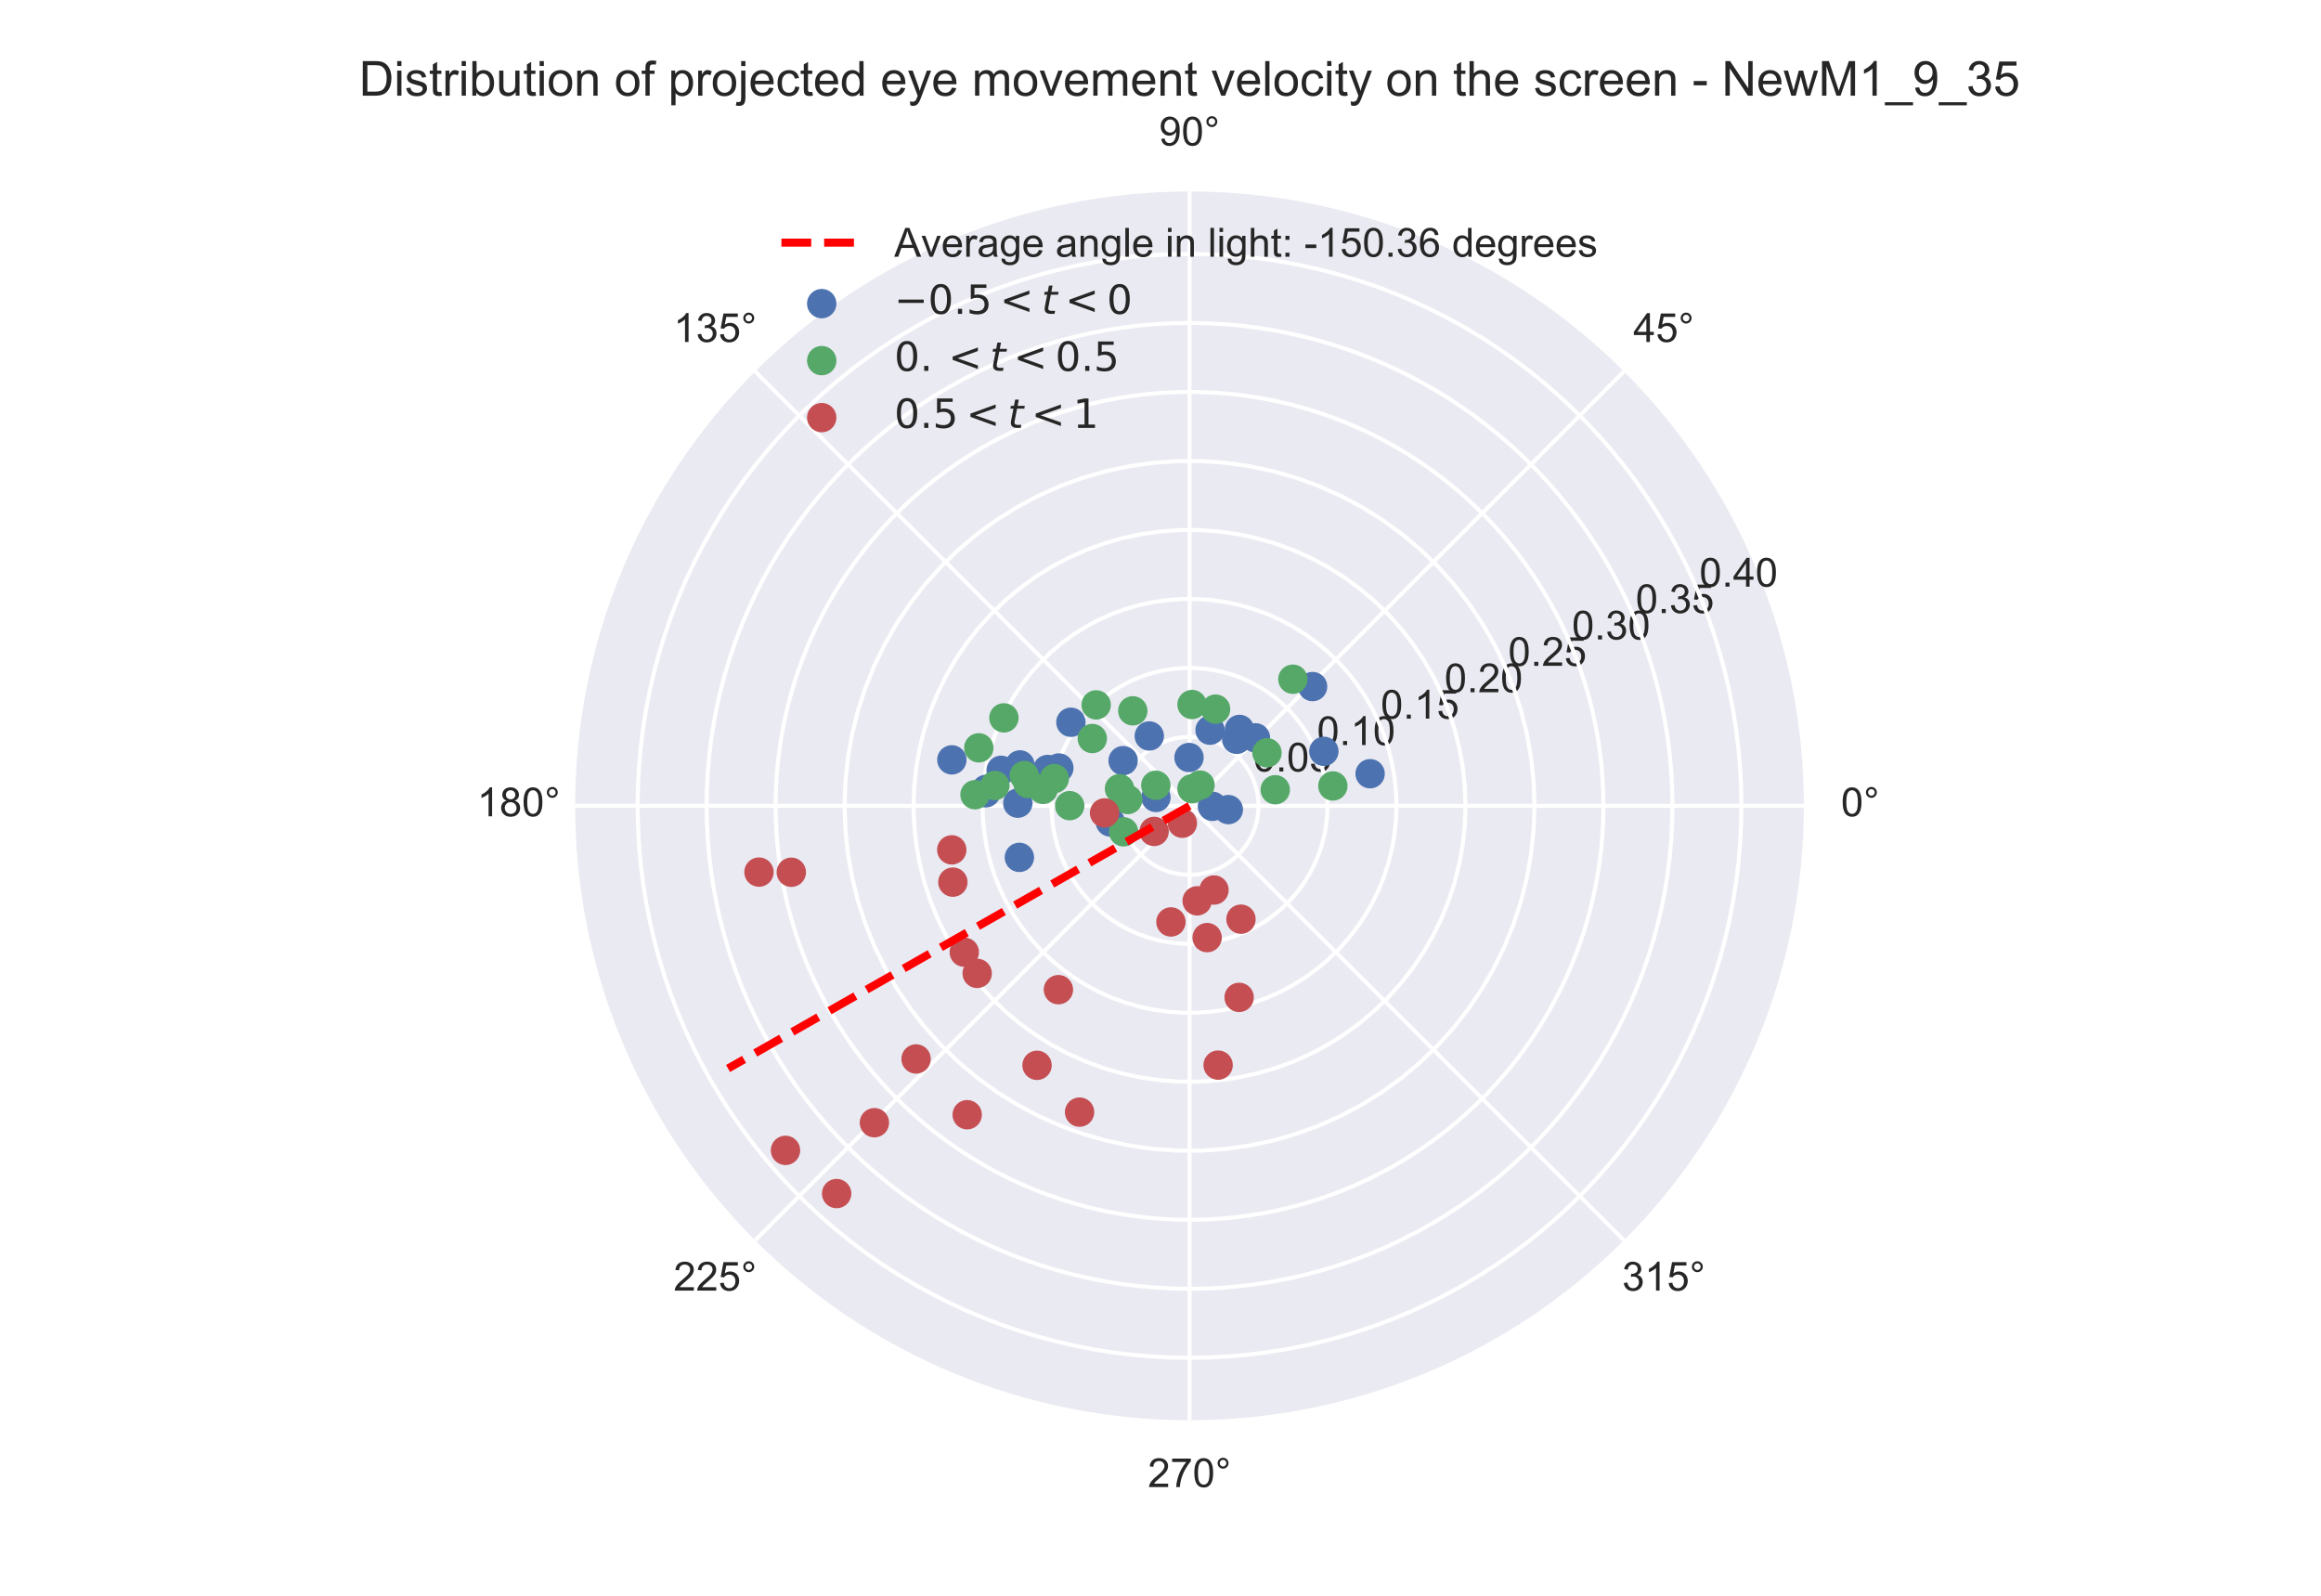 <?xml version="1.0" encoding="utf-8" standalone="no"?>
<!DOCTYPE svg PUBLIC "-//W3C//DTD SVG 1.1//EN"
  "http://www.w3.org/Graphics/SVG/1.1/DTD/svg11.dtd">
<!-- Created with matplotlib (https://matplotlib.org/) -->
<svg height="396pt" version="1.1" viewBox="0 0 576 396" width="576pt" xmlns="http://www.w3.org/2000/svg" xmlns:xlink="http://www.w3.org/1999/xlink">
 <defs>
  <style type="text/css">
*{stroke-linecap:butt;stroke-linejoin:round;}
  </style>
 </defs>
 <g id="figure_1">
  <g id="patch_1">
   <path d="M 0 396 
L 576 396 
L 576 0 
L 0 0 
z
" style="fill:#ffffff;"/>
  </g>
  <g id="axes_1">
   <g id="patch_2">
    <path d="M 447.66 199.98 
C 447.66 179.959 443.716 160.133 436.055 141.636 
C 428.393 123.139 417.162 106.331 403.005 92.174 
C 388.849 78.018 372.041 66.787 353.544 59.125 
C 335.047 51.464 315.221 47.52 295.2 47.52 
C 275.179 47.52 255.353 51.464 236.856 59.125 
C 218.359 66.787 201.551 78.018 187.394 92.174 
C 173.238 106.331 162.007 123.139 154.345 141.636 
C 146.684 160.133 142.74 179.959 142.74 199.98 
C 142.74 220.001 146.684 239.827 154.345 258.324 
C 162.007 276.821 173.238 293.629 187.394 307.786 
C 201.551 321.942 218.359 333.173 236.856 340.835 
C 255.353 348.496 275.179 352.44 295.2 352.44 
C 315.221 352.44 335.047 348.496 353.544 340.835 
C 372.041 333.173 388.849 321.942 403.005 307.786 
C 417.162 293.629 428.393 276.821 436.055 258.324 
C 443.716 239.827 447.66 220.001 447.66 199.98 
M 295.2 199.98 
C 295.2 199.98 295.2 199.98 295.2 199.98 
C 295.2 199.98 295.2 199.98 295.2 199.98 
C 295.2 199.98 295.2 199.98 295.2 199.98 
C 295.2 199.98 295.2 199.98 295.2 199.98 
C 295.2 199.98 295.2 199.98 295.2 199.98 
C 295.2 199.98 295.2 199.98 295.2 199.98 
C 295.2 199.98 295.2 199.98 295.2 199.98 
C 295.2 199.98 295.2 199.98 295.2 199.98 
C 295.2 199.98 295.2 199.98 295.2 199.98 
C 295.2 199.98 295.2 199.98 295.2 199.98 
C 295.2 199.98 295.2 199.98 295.2 199.98 
C 295.2 199.98 295.2 199.98 295.2 199.98 
C 295.2 199.98 295.2 199.98 295.2 199.98 
C 295.2 199.98 295.2 199.98 295.2 199.98 
C 295.2 199.98 295.2 199.98 295.2 199.98 
C 295.2 199.98 295.2 199.98 295.2 199.98 
M 447.66 199.98 
z
" style="fill:#eaeaf2;"/>
   </g>
   <g id="matplotlib.axis_1">
    <g id="xtick_1">
     <g id="line2d_1">
      <path clip-path="url(#p98a0cf1717)" d="M 295.2 199.98 
L 447.66 199.98 
" style="fill:none;stroke:#ffffff;stroke-linecap:round;"/>
     </g>
     <g id="text_1">
      <!-- 0° -->
      <defs>
       <path d="M 4.156 35.297 
Q 4.156 48 6.766 55.734 
Q 9.375 63.484 14.516 67.672 
Q 19.672 71.875 27.484 71.875 
Q 33.25 71.875 37.594 69.547 
Q 41.938 67.234 44.766 62.859 
Q 47.609 58.5 49.219 52.219 
Q 50.828 45.953 50.828 35.297 
Q 50.828 22.703 48.234 14.969 
Q 45.656 7.234 40.5 3 
Q 35.359 -1.219 27.484 -1.219 
Q 17.141 -1.219 11.234 6.203 
Q 4.156 15.141 4.156 35.297 
z
M 13.188 35.297 
Q 13.188 17.672 17.312 11.828 
Q 21.438 6 27.484 6 
Q 33.547 6 37.672 11.859 
Q 41.797 17.719 41.797 35.297 
Q 41.797 52.984 37.672 58.781 
Q 33.547 64.594 27.391 64.594 
Q 21.344 64.594 17.719 59.469 
Q 13.188 52.938 13.188 35.297 
z
" id="ArialMT-48"/>
       <path d="M 6.25 59.281 
Q 6.25 64.891 10.219 68.844 
Q 14.203 72.797 19.781 72.797 
Q 25.438 72.797 29.391 68.844 
Q 33.344 64.891 33.344 59.281 
Q 33.344 53.656 29.359 49.672 
Q 25.391 45.703 19.781 45.703 
Q 14.203 45.703 10.219 49.656 
Q 6.25 53.609 6.25 59.281 
z
M 11.578 59.281 
Q 11.578 55.859 13.984 53.438 
Q 16.406 51.031 19.828 51.031 
Q 23.188 51.031 25.609 53.438 
Q 28.031 55.859 28.031 59.281 
Q 28.031 62.703 25.609 65.109 
Q 23.188 67.531 19.828 67.531 
Q 16.406 67.531 13.984 65.109 
Q 11.578 62.703 11.578 59.281 
z
" id="ArialMT-176"/>
      </defs>
      <g style="fill:#262626;" transform="translate(456.88 202.565)scale(0.1 -0.1)">
       <use xlink:href="#ArialMT-48"/>
       <use x="55.615" xlink:href="#ArialMT-176"/>
      </g>
     </g>
    </g>
    <g id="xtick_2">
     <g id="line2d_2">
      <path clip-path="url(#p98a0cf1717)" d="M 295.2 199.98 
L 403.005 92.174 
" style="fill:none;stroke:#ffffff;stroke-linecap:round;"/>
     </g>
     <g id="text_2">
      <!-- 45° -->
      <defs>
       <path d="M 32.328 0 
L 32.328 17.141 
L 1.266 17.141 
L 1.266 25.203 
L 33.938 71.578 
L 41.109 71.578 
L 41.109 25.203 
L 50.781 25.203 
L 50.781 17.141 
L 41.109 17.141 
L 41.109 0 
z
M 32.328 25.203 
L 32.328 57.469 
L 9.906 25.203 
z
" id="ArialMT-52"/>
       <path d="M 4.156 18.75 
L 13.375 19.531 
Q 14.406 12.797 18.141 9.391 
Q 21.875 6 27.156 6 
Q 33.5 6 37.891 10.781 
Q 42.281 15.578 42.281 23.484 
Q 42.281 31 38.062 35.344 
Q 33.844 39.703 27 39.703 
Q 22.75 39.703 19.328 37.766 
Q 15.922 35.844 13.969 32.766 
L 5.719 33.844 
L 12.641 70.609 
L 48.25 70.609 
L 48.25 62.203 
L 19.672 62.203 
L 15.828 42.969 
Q 22.266 47.469 29.344 47.469 
Q 38.719 47.469 45.156 40.969 
Q 51.609 34.469 51.609 24.266 
Q 51.609 14.547 45.953 7.469 
Q 39.062 -1.219 27.156 -1.219 
Q 17.391 -1.219 11.203 4.25 
Q 5.031 9.719 4.156 18.75 
z
" id="ArialMT-53"/>
      </defs>
      <g style="fill:#262626;" transform="translate(405.345 84.86)scale(0.1 -0.1)">
       <use xlink:href="#ArialMT-52"/>
       <use x="55.615" xlink:href="#ArialMT-53"/>
       <use x="111.23" xlink:href="#ArialMT-176"/>
      </g>
     </g>
    </g>
    <g id="xtick_3">
     <g id="line2d_3">
      <path clip-path="url(#p98a0cf1717)" d="M 295.2 199.98 
L 295.2 47.52 
" style="fill:none;stroke:#ffffff;stroke-linecap:round;"/>
     </g>
     <g id="text_3">
      <!-- 90° -->
      <defs>
       <path d="M 5.469 16.547 
L 13.922 17.328 
Q 14.984 11.375 18.016 8.688 
Q 21.047 6 25.781 6 
Q 29.828 6 32.875 7.859 
Q 35.938 9.719 37.891 12.812 
Q 39.844 15.922 41.156 21.188 
Q 42.484 26.469 42.484 31.938 
Q 42.484 32.516 42.438 33.688 
Q 39.797 29.5 35.234 26.875 
Q 30.672 24.266 25.344 24.266 
Q 16.453 24.266 10.297 30.703 
Q 4.156 37.156 4.156 47.703 
Q 4.156 58.594 10.578 65.234 
Q 17 71.875 26.656 71.875 
Q 33.641 71.875 39.422 68.109 
Q 45.219 64.359 48.219 57.391 
Q 51.219 50.438 51.219 37.25 
Q 51.219 23.531 48.234 15.406 
Q 45.266 7.281 39.375 3.031 
Q 33.5 -1.219 25.594 -1.219 
Q 17.188 -1.219 11.859 3.438 
Q 6.547 8.109 5.469 16.547 
z
M 41.453 48.141 
Q 41.453 55.719 37.422 60.156 
Q 33.406 64.594 27.734 64.594 
Q 21.875 64.594 17.531 59.812 
Q 13.188 55.031 13.188 47.406 
Q 13.188 40.578 17.312 36.297 
Q 21.438 32.031 27.484 32.031 
Q 33.594 32.031 37.516 36.297 
Q 41.453 40.578 41.453 48.141 
z
" id="ArialMT-57"/>
      </defs>
      <g style="fill:#262626;" transform="translate(287.64 36.105)scale(0.1 -0.1)">
       <use xlink:href="#ArialMT-57"/>
       <use x="55.615" xlink:href="#ArialMT-48"/>
       <use x="111.23" xlink:href="#ArialMT-176"/>
      </g>
     </g>
    </g>
    <g id="xtick_4">
     <g id="line2d_4">
      <path clip-path="url(#p98a0cf1717)" d="M 295.2 199.98 
L 187.394 92.174 
" style="fill:none;stroke:#ffffff;stroke-linecap:round;"/>
     </g>
     <g id="text_4">
      <!-- 135° -->
      <defs>
       <path d="M 37.25 0 
L 28.469 0 
L 28.469 56 
Q 25.297 52.984 20.141 49.953 
Q 14.984 46.922 10.891 45.406 
L 10.891 53.906 
Q 18.266 57.375 23.781 62.297 
Q 29.297 67.234 31.594 71.875 
L 37.25 71.875 
z
" id="ArialMT-49"/>
       <path d="M 4.203 18.891 
L 12.984 20.062 
Q 14.5 12.594 18.141 9.297 
Q 21.781 6 27 6 
Q 33.203 6 37.469 10.297 
Q 41.75 14.594 41.75 20.953 
Q 41.75 27 37.797 30.922 
Q 33.844 34.859 27.734 34.859 
Q 25.25 34.859 21.531 33.891 
L 22.516 41.609 
Q 23.391 41.5 23.922 41.5 
Q 29.547 41.5 34.031 44.422 
Q 38.531 47.359 38.531 53.469 
Q 38.531 58.297 35.25 61.469 
Q 31.984 64.656 26.812 64.656 
Q 21.688 64.656 18.266 61.422 
Q 14.844 58.203 13.875 51.766 
L 5.078 53.328 
Q 6.688 62.156 12.391 67.016 
Q 18.109 71.875 26.609 71.875 
Q 32.469 71.875 37.391 69.359 
Q 42.328 66.844 44.938 62.5 
Q 47.562 58.156 47.562 53.266 
Q 47.562 48.641 45.062 44.828 
Q 42.578 41.016 37.703 38.766 
Q 44.047 37.312 47.562 32.688 
Q 51.078 28.078 51.078 21.141 
Q 51.078 11.766 44.234 5.25 
Q 37.406 -1.266 26.953 -1.266 
Q 17.531 -1.266 11.297 4.344 
Q 5.078 9.969 4.203 18.891 
z
" id="ArialMT-51"/>
      </defs>
      <g style="fill:#262626;" transform="translate(167.154 84.86)scale(0.1 -0.1)">
       <use xlink:href="#ArialMT-49"/>
       <use x="55.615" xlink:href="#ArialMT-51"/>
       <use x="111.23" xlink:href="#ArialMT-53"/>
       <use x="166.846" xlink:href="#ArialMT-176"/>
      </g>
     </g>
    </g>
    <g id="xtick_5">
     <g id="line2d_5">
      <path clip-path="url(#p98a0cf1717)" d="M 295.2 199.98 
L 142.74 199.98 
" style="fill:none;stroke:#ffffff;stroke-linecap:round;"/>
     </g>
     <g id="text_5">
      <!-- 180° -->
      <defs>
       <path d="M 17.672 38.812 
Q 12.203 40.828 9.562 44.531 
Q 6.938 48.25 6.938 53.422 
Q 6.938 61.234 12.547 66.547 
Q 18.172 71.875 27.484 71.875 
Q 36.859 71.875 42.578 66.422 
Q 48.297 60.984 48.297 53.172 
Q 48.297 48.188 45.672 44.5 
Q 43.062 40.828 37.75 38.812 
Q 44.344 36.672 47.781 31.875 
Q 51.219 27.094 51.219 20.453 
Q 51.219 11.281 44.719 5.031 
Q 38.234 -1.219 27.641 -1.219 
Q 17.047 -1.219 10.547 5.047 
Q 4.047 11.328 4.047 20.703 
Q 4.047 27.688 7.594 32.391 
Q 11.141 37.109 17.672 38.812 
z
M 15.922 53.719 
Q 15.922 48.641 19.188 45.406 
Q 22.469 42.188 27.688 42.188 
Q 32.766 42.188 36.016 45.375 
Q 39.266 48.578 39.266 53.219 
Q 39.266 58.062 35.906 61.359 
Q 32.562 64.656 27.594 64.656 
Q 22.562 64.656 19.234 61.422 
Q 15.922 58.203 15.922 53.719 
z
M 13.094 20.656 
Q 13.094 16.891 14.875 13.375 
Q 16.656 9.859 20.172 7.922 
Q 23.688 6 27.734 6 
Q 34.031 6 38.125 10.047 
Q 42.234 14.109 42.234 20.359 
Q 42.234 26.703 38.016 30.859 
Q 33.797 35.016 27.438 35.016 
Q 21.234 35.016 17.156 30.906 
Q 13.094 26.812 13.094 20.656 
z
" id="ArialMT-56"/>
      </defs>
      <g style="fill:#262626;" transform="translate(118.399 202.565)scale(0.1 -0.1)">
       <use xlink:href="#ArialMT-49"/>
       <use x="55.615" xlink:href="#ArialMT-56"/>
       <use x="111.23" xlink:href="#ArialMT-48"/>
       <use x="166.846" xlink:href="#ArialMT-176"/>
      </g>
     </g>
    </g>
    <g id="xtick_6">
     <g id="line2d_6">
      <path clip-path="url(#p98a0cf1717)" d="M 295.2 199.98 
L 187.394 307.786 
" style="fill:none;stroke:#ffffff;stroke-linecap:round;"/>
     </g>
     <g id="text_6">
      <!-- 225° -->
      <defs>
       <path d="M 50.344 8.453 
L 50.344 0 
L 3.031 0 
Q 2.938 3.172 4.047 6.109 
Q 5.859 10.938 9.828 15.625 
Q 13.812 20.312 21.344 26.469 
Q 33.016 36.031 37.109 41.625 
Q 41.219 47.219 41.219 52.203 
Q 41.219 57.422 37.469 61 
Q 33.734 64.594 27.734 64.594 
Q 21.391 64.594 17.578 60.781 
Q 13.766 56.984 13.719 50.25 
L 4.688 51.172 
Q 5.609 61.281 11.656 66.578 
Q 17.719 71.875 27.938 71.875 
Q 38.234 71.875 44.234 66.156 
Q 50.25 60.453 50.25 52 
Q 50.25 47.703 48.484 43.547 
Q 46.734 39.406 42.656 34.812 
Q 38.578 30.219 29.109 22.219 
Q 21.188 15.578 18.938 13.203 
Q 16.703 10.844 15.234 8.453 
z
" id="ArialMT-50"/>
      </defs>
      <g style="fill:#262626;" transform="translate(167.154 320.27)scale(0.1 -0.1)">
       <use xlink:href="#ArialMT-50"/>
       <use x="55.615" xlink:href="#ArialMT-50"/>
       <use x="111.23" xlink:href="#ArialMT-53"/>
       <use x="166.846" xlink:href="#ArialMT-176"/>
      </g>
     </g>
    </g>
    <g id="xtick_7">
     <g id="line2d_7">
      <path clip-path="url(#p98a0cf1717)" d="M 295.2 199.98 
L 295.2 352.44 
" style="fill:none;stroke:#ffffff;stroke-linecap:round;"/>
     </g>
     <g id="text_7">
      <!-- 270° -->
      <defs>
       <path d="M 4.734 62.203 
L 4.734 70.656 
L 51.078 70.656 
L 51.078 63.812 
Q 44.234 56.547 37.516 44.484 
Q 30.812 32.422 27.156 19.672 
Q 24.516 10.688 23.781 0 
L 14.75 0 
Q 14.891 8.453 18.062 20.406 
Q 21.234 32.375 27.172 43.484 
Q 33.109 54.594 39.797 62.203 
z
" id="ArialMT-55"/>
      </defs>
      <g style="fill:#262626;" transform="translate(284.859 369.025)scale(0.1 -0.1)">
       <use xlink:href="#ArialMT-50"/>
       <use x="55.615" xlink:href="#ArialMT-55"/>
       <use x="111.23" xlink:href="#ArialMT-48"/>
       <use x="166.846" xlink:href="#ArialMT-176"/>
      </g>
     </g>
    </g>
    <g id="xtick_8">
     <g id="line2d_8">
      <path clip-path="url(#p98a0cf1717)" d="M 295.2 199.98 
L 403.005 307.786 
" style="fill:none;stroke:#ffffff;stroke-linecap:round;"/>
     </g>
     <g id="text_8">
      <!-- 315° -->
      <g style="fill:#262626;" transform="translate(402.564 320.27)scale(0.1 -0.1)">
       <use xlink:href="#ArialMT-51"/>
       <use x="55.615" xlink:href="#ArialMT-49"/>
       <use x="111.23" xlink:href="#ArialMT-53"/>
       <use x="166.846" xlink:href="#ArialMT-176"/>
      </g>
     </g>
    </g>
   </g>
   <g id="matplotlib.axis_2">
    <g id="ytick_1">
     <g id="line2d_9">
      <path clip-path="url(#p98a0cf1717)" d="M 312.32 199.98 
L 312.227 198.19 
L 311.946 196.42 
L 311.482 194.69 
L 310.84 193.017 
L 310.027 191.42 
L 309.051 189.917 
L 307.923 188.524 
L 306.656 187.257 
L 305.263 186.129 
L 303.76 185.153 
L 302.163 184.34 
L 300.49 183.698 
L 298.76 183.234 
L 296.99 182.953 
L 295.2 182.86 
L 293.41 182.953 
L 291.64 183.234 
L 289.91 183.698 
L 288.237 184.34 
L 286.64 185.153 
L 285.137 186.129 
L 283.744 187.257 
L 282.477 188.524 
L 281.349 189.917 
L 280.373 191.42 
L 279.56 193.017 
L 278.918 194.69 
L 278.454 196.42 
L 278.173 198.19 
L 278.08 199.98 
L 278.173 201.77 
L 278.454 203.54 
L 278.918 205.27 
L 279.56 206.943 
L 280.373 208.54 
L 281.349 210.043 
L 282.477 211.436 
L 283.744 212.703 
L 285.137 213.831 
L 286.64 214.807 
L 288.237 215.62 
L 289.91 216.262 
L 291.64 216.726 
L 293.41 217.007 
L 295.2 217.1 
L 296.99 217.007 
L 298.76 216.726 
L 300.49 216.262 
L 302.163 215.62 
L 303.76 214.807 
L 305.263 213.831 
L 306.656 212.703 
L 307.923 211.436 
L 309.051 210.043 
L 310.027 208.54 
L 310.84 206.943 
L 311.482 205.27 
L 311.946 203.54 
L 312.227 201.77 
L 312.32 199.98 
L 312.32 199.98 
" style="fill:none;stroke:#ffffff;stroke-linecap:round;"/>
     </g>
     <g id="text_9">
      <!-- 0.05 -->
      <defs>
       <path d="M 9.078 0 
L 9.078 10.016 
L 19.094 10.016 
L 19.094 0 
z
" id="ArialMT-46"/>
      </defs>
      <g style="fill:#262626;" transform="translate(311.017 191.441)scale(0.1 -0.1)">
       <use xlink:href="#ArialMT-48"/>
       <use x="55.615" xlink:href="#ArialMT-46"/>
       <use x="83.398" xlink:href="#ArialMT-48"/>
       <use x="139.014" xlink:href="#ArialMT-53"/>
      </g>
     </g>
    </g>
    <g id="ytick_2">
     <g id="line2d_10">
      <path clip-path="url(#p98a0cf1717)" d="M 329.441 199.98 
L 329.357 197.591 
L 329.108 195.215 
L 328.693 192.861 
L 328.114 190.542 
L 327.376 188.269 
L 326.48 186.053 
L 325.433 183.905 
L 324.238 181.835 
L 322.901 179.854 
L 321.43 177.97 
L 319.831 176.194 
L 318.112 174.534 
L 316.281 172.998 
L 314.347 171.593 
L 312.32 170.327 
L 310.21 169.205 
L 308.027 168.233 
L 305.781 167.415 
L 303.484 166.756 
L 301.146 166.259 
L 298.779 165.927 
L 296.395 165.76 
L 294.005 165.76 
L 291.621 165.927 
L 289.254 166.259 
L 286.916 166.756 
L 284.619 167.415 
L 282.373 168.233 
L 280.19 169.205 
L 278.08 170.327 
L 276.053 171.593 
L 274.119 172.998 
L 272.288 174.534 
L 270.569 176.194 
L 268.97 177.97 
L 267.499 179.854 
L 266.162 181.835 
L 264.967 183.905 
L 263.92 186.053 
L 263.024 188.269 
L 262.286 190.542 
L 261.707 192.861 
L 261.292 195.215 
L 261.043 197.591 
L 260.959 199.98 
L 261.043 202.369 
L 261.292 204.745 
L 261.707 207.099 
L 262.286 209.418 
L 263.024 211.691 
L 263.92 213.907 
L 264.967 216.055 
L 266.162 218.125 
L 267.499 220.106 
L 268.97 221.99 
L 270.569 223.766 
L 272.288 225.426 
L 274.119 226.962 
L 276.053 228.367 
L 278.08 229.633 
L 280.19 230.755 
L 282.373 231.727 
L 284.619 232.545 
L 286.916 233.204 
L 289.254 233.701 
L 291.621 234.033 
L 294.005 234.2 
L 296.395 234.2 
L 298.779 234.033 
L 301.146 233.701 
L 303.484 233.204 
L 305.781 232.545 
L 308.027 231.727 
L 310.21 230.755 
L 312.32 229.633 
L 314.347 228.367 
L 316.281 226.962 
L 318.112 225.426 
L 319.831 223.766 
L 321.43 221.99 
L 322.901 220.106 
L 324.238 218.125 
L 325.433 216.055 
L 326.48 213.907 
L 327.376 211.691 
L 328.114 209.418 
L 328.693 207.099 
L 329.108 204.745 
L 329.357 202.369 
L 329.441 199.98 
L 329.441 199.98 
" style="fill:none;stroke:#ffffff;stroke-linecap:round;"/>
     </g>
     <g id="text_10">
      <!-- 0.10 -->
      <g style="fill:#262626;" transform="translate(326.834 184.889)scale(0.1 -0.1)">
       <use xlink:href="#ArialMT-48"/>
       <use x="55.615" xlink:href="#ArialMT-46"/>
       <use x="83.398" xlink:href="#ArialMT-49"/>
       <use x="139.014" xlink:href="#ArialMT-48"/>
      </g>
     </g>
    </g>
    <g id="ytick_3">
     <g id="line2d_11">
      <path clip-path="url(#p98a0cf1717)" d="M 346.561 199.98 
L 346.436 196.397 
L 346.061 192.832 
L 345.439 189.301 
L 344.571 185.823 
L 343.464 182.413 
L 342.121 179.09 
L 340.549 175.867 
L 338.757 172.763 
L 336.752 169.791 
L 334.545 166.966 
L 332.146 164.302 
L 329.567 161.811 
L 326.821 159.507 
L 323.921 157.4 
L 320.881 155.5 
L 317.715 153.817 
L 314.44 152.359 
L 311.071 151.133 
L 307.625 150.145 
L 304.119 149.399 
L 300.569 148.9 
L 296.992 148.65 
L 293.408 148.65 
L 289.831 148.9 
L 286.281 149.399 
L 282.775 150.145 
L 279.329 151.133 
L 275.96 152.359 
L 272.685 153.817 
L 269.519 155.5 
L 266.479 157.4 
L 263.579 159.507 
L 260.833 161.811 
L 258.254 164.302 
L 255.855 166.966 
L 253.648 169.791 
L 251.643 172.763 
L 249.851 175.867 
L 248.279 179.09 
L 246.936 182.413 
L 245.829 185.823 
L 244.961 189.301 
L 244.339 192.832 
L 243.964 196.397 
L 243.839 199.98 
L 243.964 203.563 
L 244.339 207.128 
L 244.961 210.659 
L 245.829 214.137 
L 246.936 217.547 
L 248.279 220.87 
L 249.851 224.093 
L 251.643 227.197 
L 253.648 230.169 
L 255.855 232.994 
L 258.254 235.658 
L 260.833 238.149 
L 263.579 240.453 
L 266.479 242.56 
L 269.519 244.46 
L 272.685 246.143 
L 275.96 247.601 
L 279.329 248.827 
L 282.775 249.815 
L 286.281 250.561 
L 289.831 251.06 
L 293.408 251.31 
L 296.992 251.31 
L 300.569 251.06 
L 304.119 250.561 
L 307.625 249.815 
L 311.071 248.827 
L 314.44 247.601 
L 317.715 246.143 
L 320.881 244.46 
L 323.921 242.56 
L 326.821 240.453 
L 329.567 238.149 
L 332.146 235.658 
L 334.545 232.994 
L 336.752 230.169 
L 338.757 227.197 
L 340.549 224.093 
L 342.121 220.87 
L 343.464 217.547 
L 344.571 214.137 
L 345.439 210.659 
L 346.061 207.128 
L 346.436 203.563 
L 346.561 199.98 
L 346.561 199.98 
" style="fill:none;stroke:#ffffff;stroke-linecap:round;"/>
     </g>
     <g id="text_11">
      <!-- 0.15 -->
      <g style="fill:#262626;" transform="translate(342.651 178.337)scale(0.1 -0.1)">
       <use xlink:href="#ArialMT-48"/>
       <use x="55.615" xlink:href="#ArialMT-46"/>
       <use x="83.398" xlink:href="#ArialMT-49"/>
       <use x="139.014" xlink:href="#ArialMT-53"/>
      </g>
     </g>
    </g>
    <g id="ytick_4">
     <g id="line2d_12">
      <path clip-path="url(#p98a0cf1717)" d="M 363.682 199.98 
L 363.515 195.203 
L 363.015 190.449 
L 362.185 185.742 
L 361.029 181.104 
L 359.552 176.558 
L 357.761 172.126 
L 355.666 167.83 
L 353.276 163.69 
L 350.603 159.728 
L 347.66 155.961 
L 344.461 152.409 
L 341.023 149.088 
L 337.361 146.016 
L 333.494 143.206 
L 329.441 140.673 
L 325.22 138.429 
L 320.854 136.485 
L 316.362 134.85 
L 311.767 133.533 
L 307.092 132.539 
L 302.358 131.874 
L 297.59 131.54 
L 292.81 131.54 
L 288.042 131.874 
L 283.308 132.539 
L 278.633 133.533 
L 274.038 134.85 
L 269.546 136.485 
L 265.18 138.429 
L 260.959 140.673 
L 256.906 143.206 
L 253.039 146.016 
L 249.377 149.088 
L 245.939 152.409 
L 242.74 155.961 
L 239.797 159.728 
L 237.124 163.69 
L 234.734 167.83 
L 232.639 172.126 
L 230.848 176.558 
L 229.371 181.104 
L 228.215 185.742 
L 227.385 190.449 
L 226.885 195.203 
L 226.718 199.98 
L 226.885 204.757 
L 227.385 209.511 
L 228.215 214.218 
L 229.371 218.856 
L 230.848 223.402 
L 232.639 227.834 
L 234.734 232.13 
L 237.124 236.27 
L 239.797 240.232 
L 242.74 243.999 
L 245.939 247.551 
L 249.377 250.872 
L 253.039 253.944 
L 256.906 256.754 
L 260.959 259.287 
L 265.18 261.531 
L 269.546 263.475 
L 274.038 265.11 
L 278.633 266.427 
L 283.308 267.421 
L 288.042 268.086 
L 292.81 268.42 
L 297.59 268.42 
L 302.358 268.086 
L 307.092 267.421 
L 311.767 266.427 
L 316.362 265.11 
L 320.854 263.475 
L 325.22 261.531 
L 329.441 259.287 
L 333.494 256.754 
L 337.361 253.944 
L 341.023 250.872 
L 344.461 247.551 
L 347.66 243.999 
L 350.603 240.232 
L 353.276 236.27 
L 355.666 232.13 
L 357.761 227.834 
L 359.552 223.402 
L 361.029 218.856 
L 362.185 214.218 
L 363.015 209.511 
L 363.515 204.757 
L 363.682 199.98 
L 363.682 199.98 
" style="fill:none;stroke:#ffffff;stroke-linecap:round;"/>
     </g>
     <g id="text_12">
      <!-- 0.20 -->
      <g style="fill:#262626;" transform="translate(358.469 171.786)scale(0.1 -0.1)">
       <use xlink:href="#ArialMT-48"/>
       <use x="55.615" xlink:href="#ArialMT-46"/>
       <use x="83.398" xlink:href="#ArialMT-50"/>
       <use x="139.014" xlink:href="#ArialMT-48"/>
      </g>
     </g>
    </g>
    <g id="ytick_5">
     <g id="line2d_13">
      <path clip-path="url(#p98a0cf1717)" d="M 380.802 199.98 
L 380.593 194.009 
L 379.969 188.067 
L 378.931 182.182 
L 377.486 176.385 
L 375.639 170.702 
L 373.401 165.163 
L 370.782 159.792 
L 367.795 154.618 
L 364.453 149.664 
L 360.775 144.956 
L 356.777 140.516 
L 352.479 136.365 
L 347.902 132.525 
L 343.068 129.013 
L 338.001 125.847 
L 332.725 123.042 
L 327.267 120.611 
L 321.652 118.568 
L 315.909 116.921 
L 310.065 115.679 
L 304.148 114.847 
L 298.187 114.43 
L 292.213 114.43 
L 286.252 114.847 
L 280.335 115.679 
L 274.491 116.921 
L 268.748 118.568 
L 263.133 120.611 
L 257.675 123.042 
L 252.399 125.847 
L 247.332 129.013 
L 242.498 132.525 
L 237.921 136.365 
L 233.623 140.516 
L 229.625 144.956 
L 225.947 149.664 
L 222.605 154.618 
L 219.618 159.792 
L 216.999 165.163 
L 214.761 170.702 
L 212.914 176.385 
L 211.469 182.182 
L 210.431 188.067 
L 209.807 194.009 
L 209.598 199.98 
L 209.807 205.951 
L 210.431 211.893 
L 211.469 217.778 
L 212.914 223.575 
L 214.761 229.258 
L 216.999 234.797 
L 219.618 240.168 
L 222.605 245.342 
L 225.947 250.296 
L 229.625 255.004 
L 233.623 259.444 
L 237.921 263.595 
L 242.498 267.435 
L 247.332 270.947 
L 252.399 274.113 
L 257.675 276.918 
L 263.133 279.349 
L 268.748 281.392 
L 274.491 283.039 
L 280.335 284.281 
L 286.252 285.113 
L 292.213 285.53 
L 298.187 285.53 
L 304.148 285.113 
L 310.065 284.281 
L 315.909 283.039 
L 321.652 281.392 
L 327.267 279.349 
L 332.725 276.918 
L 338.001 274.113 
L 343.068 270.947 
L 347.902 267.435 
L 352.479 263.595 
L 356.777 259.444 
L 360.775 255.004 
L 364.453 250.296 
L 367.795 245.342 
L 370.782 240.168 
L 373.401 234.797 
L 375.639 229.258 
L 377.486 223.575 
L 378.931 217.778 
L 379.969 211.893 
L 380.593 205.951 
L 380.802 199.98 
L 380.802 199.98 
" style="fill:none;stroke:#ffffff;stroke-linecap:round;"/>
     </g>
     <g id="text_13">
      <!-- 0.25 -->
      <g style="fill:#262626;" transform="translate(374.286 165.234)scale(0.1 -0.1)">
       <use xlink:href="#ArialMT-48"/>
       <use x="55.615" xlink:href="#ArialMT-46"/>
       <use x="83.398" xlink:href="#ArialMT-50"/>
       <use x="139.014" xlink:href="#ArialMT-53"/>
      </g>
     </g>
    </g>
    <g id="ytick_6">
     <g id="line2d_14">
      <path clip-path="url(#p98a0cf1717)" d="M 397.922 199.98 
L 397.86 196.395 
L 397.672 192.814 
L 397.36 189.243 
L 396.923 185.684 
L 396.362 182.142 
L 395.678 178.623 
L 394.871 175.129 
L 393.943 171.666 
L 392.895 168.237 
L 391.727 164.847 
L 390.442 161.5 
L 389.041 158.199 
L 387.526 154.95 
L 385.898 151.755 
L 384.16 148.619 
L 382.313 145.546 
L 380.361 142.538 
L 378.304 139.601 
L 376.146 136.738 
L 373.89 133.951 
L 371.538 131.245 
L 369.092 128.623 
L 366.557 126.088 
L 363.935 123.642 
L 361.229 121.29 
L 358.442 119.034 
L 355.579 116.876 
L 352.642 114.819 
L 349.635 112.867 
L 346.561 111.02 
L 343.425 109.282 
L 340.23 107.654 
L 336.981 106.139 
L 333.68 104.738 
L 330.333 103.453 
L 326.943 102.285 
L 323.514 101.237 
L 320.051 100.309 
L 316.557 99.502 
L 313.038 98.818 
L 309.496 98.257 
L 305.937 97.82 
L 302.366 97.508 
L 298.785 97.32 
L 295.2 97.258 
L 291.615 97.32 
L 288.034 97.508 
L 284.463 97.82 
L 280.904 98.257 
L 277.362 98.818 
L 273.843 99.502 
L 270.349 100.309 
L 266.886 101.237 
L 263.457 102.285 
L 260.067 103.453 
L 256.72 104.738 
L 253.419 106.139 
L 250.17 107.654 
L 246.975 109.282 
L 243.839 111.02 
L 240.766 112.867 
L 237.758 114.819 
L 234.821 116.876 
L 231.958 119.034 
L 229.171 121.29 
L 226.465 123.642 
L 223.843 126.088 
L 221.308 128.623 
L 218.862 131.245 
L 216.51 133.951 
L 214.254 136.738 
L 212.096 139.601 
L 210.039 142.538 
L 208.087 145.546 
L 206.24 148.619 
L 204.502 151.755 
L 202.874 154.95 
L 201.359 158.199 
L 199.958 161.5 
L 198.673 164.847 
L 197.505 168.237 
L 196.457 171.666 
L 195.529 175.129 
L 194.722 178.623 
L 194.038 182.142 
L 193.477 185.684 
L 193.04 189.243 
L 192.728 192.814 
L 192.54 196.395 
L 192.478 199.98 
L 192.54 203.565 
L 192.728 207.146 
L 193.04 210.717 
L 193.477 214.276 
L 194.038 217.818 
L 194.722 221.337 
L 195.529 224.831 
L 196.457 228.294 
L 197.505 231.723 
L 198.673 235.113 
L 199.958 238.46 
L 201.359 241.761 
L 202.874 245.01 
L 204.502 248.205 
L 206.24 251.341 
L 208.087 254.415 
L 210.039 257.422 
L 212.096 260.359 
L 214.254 263.222 
L 216.51 266.009 
L 218.862 268.715 
L 221.308 271.337 
L 223.843 273.872 
L 226.465 276.318 
L 229.171 278.67 
L 231.958 280.926 
L 234.821 283.084 
L 237.758 285.141 
L 240.766 287.093 
L 243.839 288.94 
L 246.975 290.678 
L 250.17 292.306 
L 253.419 293.821 
L 256.72 295.222 
L 260.067 296.507 
L 263.457 297.675 
L 266.886 298.723 
L 270.349 299.651 
L 273.843 300.458 
L 277.362 301.142 
L 280.904 301.703 
L 284.463 302.14 
L 288.034 302.452 
L 291.615 302.64 
L 295.2 302.702 
L 298.785 302.64 
L 302.366 302.452 
L 305.937 302.14 
L 309.496 301.703 
L 313.038 301.142 
L 316.557 300.458 
L 320.051 299.651 
L 323.514 298.723 
L 326.943 297.675 
L 330.333 296.507 
L 333.68 295.222 
L 336.981 293.821 
L 340.23 292.306 
L 343.425 290.678 
L 346.561 288.94 
L 349.635 287.093 
L 352.642 285.141 
L 355.579 283.084 
L 358.442 280.926 
L 361.229 278.67 
L 363.935 276.318 
L 366.557 273.872 
L 369.092 271.337 
L 371.538 268.715 
L 373.89 266.009 
L 376.146 263.222 
L 378.304 260.359 
L 380.361 257.422 
L 382.313 254.415 
L 384.16 251.341 
L 385.898 248.205 
L 387.526 245.01 
L 389.041 241.761 
L 390.442 238.46 
L 391.727 235.113 
L 392.895 231.723 
L 393.943 228.294 
L 394.871 224.831 
L 395.678 221.337 
L 396.362 217.818 
L 396.923 214.276 
L 397.36 210.717 
L 397.672 207.146 
L 397.86 203.565 
L 397.922 199.98 
L 397.922 199.98 
" style="fill:none;stroke:#ffffff;stroke-linecap:round;"/>
     </g>
     <g id="text_14">
      <!-- 0.30 -->
      <g style="fill:#262626;" transform="translate(390.103 158.682)scale(0.1 -0.1)">
       <use xlink:href="#ArialMT-48"/>
       <use x="55.615" xlink:href="#ArialMT-46"/>
       <use x="83.398" xlink:href="#ArialMT-51"/>
       <use x="139.014" xlink:href="#ArialMT-48"/>
      </g>
     </g>
    </g>
    <g id="ytick_7">
     <g id="line2d_15">
      <path clip-path="url(#p98a0cf1717)" d="M 415.043 199.98 
L 414.97 195.798 
L 414.751 191.62 
L 414.386 187.453 
L 413.876 183.301 
L 413.222 179.17 
L 412.424 175.063 
L 411.483 170.987 
L 410.4 166.947 
L 409.177 162.947 
L 407.815 158.991 
L 406.316 155.086 
L 404.682 151.236 
L 402.914 147.444 
L 401.015 143.717 
L 398.987 140.059 
L 396.832 136.473 
L 394.554 132.965 
L 392.155 129.538 
L 389.637 126.198 
L 387.005 122.947 
L 384.26 119.79 
L 381.408 116.73 
L 378.45 113.772 
L 375.39 110.92 
L 372.233 108.175 
L 368.982 105.543 
L 365.642 103.025 
L 362.215 100.626 
L 358.707 98.348 
L 355.121 96.193 
L 351.463 94.165 
L 347.736 92.266 
L 343.944 90.498 
L 340.094 88.864 
L 336.189 87.365 
L 332.233 86.003 
L 328.233 84.78 
L 324.193 83.697 
L 320.117 82.756 
L 316.01 81.958 
L 311.879 81.304 
L 307.727 80.794 
L 303.56 80.429 
L 299.382 80.21 
L 295.2 80.137 
L 291.018 80.21 
L 286.84 80.429 
L 282.673 80.794 
L 278.521 81.304 
L 274.39 81.958 
L 270.283 82.756 
L 266.207 83.697 
L 262.167 84.78 
L 258.167 86.003 
L 254.211 87.365 
L 250.306 88.864 
L 246.456 90.498 
L 242.664 92.266 
L 238.937 94.165 
L 235.279 96.193 
L 231.693 98.348 
L 228.185 100.626 
L 224.758 103.025 
L 221.418 105.543 
L 218.167 108.175 
L 215.01 110.92 
L 211.95 113.772 
L 208.992 116.73 
L 206.14 119.79 
L 203.395 122.947 
L 200.763 126.198 
L 198.245 129.538 
L 195.846 132.965 
L 193.568 136.473 
L 191.413 140.059 
L 189.385 143.717 
L 187.486 147.444 
L 185.718 151.236 
L 184.084 155.086 
L 182.585 158.991 
L 181.223 162.947 
L 180 166.947 
L 178.917 170.987 
L 177.976 175.063 
L 177.178 179.17 
L 176.524 183.301 
L 176.014 187.453 
L 175.649 191.62 
L 175.43 195.798 
L 175.357 199.98 
L 175.43 204.162 
L 175.649 208.34 
L 176.014 212.507 
L 176.524 216.659 
L 177.178 220.79 
L 177.976 224.897 
L 178.917 228.973 
L 180 233.013 
L 181.223 237.013 
L 182.585 240.969 
L 184.084 244.874 
L 185.718 248.724 
L 187.486 252.516 
L 189.385 256.243 
L 191.413 259.901 
L 193.568 263.487 
L 195.846 266.995 
L 198.245 270.422 
L 200.763 273.762 
L 203.395 277.013 
L 206.14 280.17 
L 208.992 283.23 
L 211.95 286.188 
L 215.01 289.04 
L 218.167 291.785 
L 221.418 294.417 
L 224.758 296.935 
L 228.185 299.334 
L 231.693 301.612 
L 235.279 303.767 
L 238.937 305.795 
L 242.664 307.694 
L 246.456 309.462 
L 250.306 311.096 
L 254.211 312.595 
L 258.167 313.957 
L 262.167 315.18 
L 266.207 316.263 
L 270.283 317.204 
L 274.39 318.002 
L 278.521 318.656 
L 282.673 319.166 
L 286.84 319.531 
L 291.018 319.75 
L 295.2 319.823 
L 299.382 319.75 
L 303.56 319.531 
L 307.727 319.166 
L 311.879 318.656 
L 316.01 318.002 
L 320.117 317.204 
L 324.193 316.263 
L 328.233 315.18 
L 332.233 313.957 
L 336.189 312.595 
L 340.094 311.096 
L 343.944 309.462 
L 347.736 307.694 
L 351.463 305.795 
L 355.121 303.767 
L 358.707 301.612 
L 362.215 299.334 
L 365.642 296.935 
L 368.982 294.417 
L 372.233 291.785 
L 375.39 289.04 
L 378.45 286.188 
L 381.408 283.23 
L 384.26 280.17 
L 387.005 277.013 
L 389.637 273.762 
L 392.155 270.422 
L 394.554 266.995 
L 396.832 263.487 
L 398.987 259.901 
L 401.015 256.243 
L 402.914 252.516 
L 404.682 248.724 
L 406.316 244.874 
L 407.815 240.969 
L 409.177 237.013 
L 410.4 233.013 
L 411.483 228.973 
L 412.424 224.897 
L 413.222 220.79 
L 413.876 216.659 
L 414.386 212.507 
L 414.751 208.34 
L 414.97 204.162 
L 415.043 199.98 
L 415.043 199.98 
" style="fill:none;stroke:#ffffff;stroke-linecap:round;"/>
     </g>
     <g id="text_15">
      <!-- 0.35 -->
      <g style="fill:#262626;" transform="translate(405.92 152.131)scale(0.1 -0.1)">
       <use xlink:href="#ArialMT-48"/>
       <use x="55.615" xlink:href="#ArialMT-46"/>
       <use x="83.398" xlink:href="#ArialMT-51"/>
       <use x="139.014" xlink:href="#ArialMT-53"/>
      </g>
     </g>
    </g>
    <g id="ytick_8">
     <g id="line2d_16">
      <path clip-path="url(#p98a0cf1717)" d="M 432.163 199.98 
L 432.08 195.2 
L 431.829 190.426 
L 431.413 185.663 
L 430.83 180.918 
L 430.082 176.197 
L 429.17 171.504 
L 428.095 166.846 
L 426.857 162.228 
L 425.46 157.656 
L 423.903 153.136 
L 422.19 148.673 
L 420.322 144.272 
L 418.302 139.939 
L 416.131 135.68 
L 413.813 131.498 
L 411.351 127.401 
L 408.747 123.391 
L 406.005 119.475 
L 403.128 115.657 
L 400.12 111.942 
L 396.983 108.334 
L 393.723 104.838 
L 390.342 101.457 
L 386.846 98.197 
L 383.238 95.06 
L 379.523 92.052 
L 375.705 89.175 
L 371.789 86.433 
L 367.779 83.829 
L 363.682 81.367 
L 359.5 79.049 
L 355.241 76.878 
L 350.908 74.858 
L 346.507 72.99 
L 342.044 71.277 
L 337.524 69.72 
L 332.952 68.323 
L 328.334 67.085 
L 323.676 66.01 
L 318.983 65.098 
L 314.262 64.35 
L 309.517 63.767 
L 304.754 63.351 
L 299.98 63.1 
L 295.2 63.017 
L 290.42 63.1 
L 285.646 63.351 
L 280.883 63.767 
L 276.138 64.35 
L 271.417 65.098 
L 266.724 66.01 
L 262.066 67.085 
L 257.448 68.323 
L 252.876 69.72 
L 248.356 71.277 
L 243.893 72.99 
L 239.492 74.858 
L 235.159 76.878 
L 230.9 79.049 
L 226.718 81.367 
L 222.621 83.829 
L 218.611 86.433 
L 214.695 89.175 
L 210.877 92.052 
L 207.162 95.06 
L 203.554 98.197 
L 200.058 101.457 
L 196.677 104.838 
L 193.417 108.334 
L 190.28 111.942 
L 187.272 115.657 
L 184.395 119.475 
L 181.653 123.391 
L 179.049 127.401 
L 176.587 131.498 
L 174.269 135.68 
L 172.098 139.939 
L 170.078 144.272 
L 168.21 148.673 
L 166.497 153.136 
L 164.94 157.656 
L 163.543 162.228 
L 162.305 166.846 
L 161.23 171.504 
L 160.318 176.197 
L 159.57 180.918 
L 158.987 185.663 
L 158.571 190.426 
L 158.32 195.2 
L 158.237 199.98 
L 158.32 204.76 
L 158.571 209.534 
L 158.987 214.297 
L 159.57 219.042 
L 160.318 223.763 
L 161.23 228.456 
L 162.305 233.114 
L 163.543 237.732 
L 164.94 242.304 
L 166.497 246.824 
L 168.21 251.287 
L 170.078 255.688 
L 172.098 260.021 
L 174.269 264.28 
L 176.587 268.462 
L 179.049 272.559 
L 181.653 276.569 
L 184.395 280.485 
L 187.272 284.303 
L 190.28 288.018 
L 193.417 291.626 
L 196.677 295.122 
L 200.058 298.503 
L 203.554 301.763 
L 207.162 304.9 
L 210.877 307.908 
L 214.695 310.785 
L 218.611 313.527 
L 222.621 316.131 
L 226.718 318.593 
L 230.9 320.911 
L 235.159 323.082 
L 239.492 325.102 
L 243.893 326.97 
L 248.356 328.683 
L 252.876 330.24 
L 257.448 331.637 
L 262.066 332.875 
L 266.724 333.95 
L 271.417 334.862 
L 276.138 335.61 
L 280.883 336.193 
L 285.646 336.609 
L 290.42 336.86 
L 295.2 336.943 
L 299.98 336.86 
L 304.754 336.609 
L 309.517 336.193 
L 314.262 335.61 
L 318.983 334.862 
L 323.676 333.95 
L 328.334 332.875 
L 332.952 331.637 
L 337.524 330.24 
L 342.044 328.683 
L 346.507 326.97 
L 350.908 325.102 
L 355.241 323.082 
L 359.5 320.911 
L 363.682 318.593 
L 367.779 316.131 
L 371.789 313.527 
L 375.705 310.785 
L 379.523 307.908 
L 383.238 304.9 
L 386.846 301.763 
L 390.342 298.503 
L 393.723 295.122 
L 396.983 291.626 
L 400.12 288.018 
L 403.128 284.303 
L 406.005 280.485 
L 408.747 276.569 
L 411.351 272.559 
L 413.813 268.462 
L 416.131 264.28 
L 418.302 260.021 
L 420.322 255.688 
L 422.19 251.287 
L 423.903 246.824 
L 425.46 242.304 
L 426.857 237.732 
L 428.095 233.114 
L 429.17 228.456 
L 430.082 223.763 
L 430.83 219.042 
L 431.413 214.297 
L 431.829 209.534 
L 432.08 204.76 
L 432.163 199.98 
L 432.163 199.98 
" style="fill:none;stroke:#ffffff;stroke-linecap:round;"/>
     </g>
     <g id="text_16">
      <!-- 0.40 -->
      <g style="fill:#262626;" transform="translate(421.737 145.579)scale(0.1 -0.1)">
       <use xlink:href="#ArialMT-48"/>
       <use x="55.615" xlink:href="#ArialMT-46"/>
       <use x="83.398" xlink:href="#ArialMT-52"/>
       <use x="139.014" xlink:href="#ArialMT-48"/>
      </g>
     </g>
    </g>
   </g>
   <g id="PathCollection_1">
    <defs>
     <path d="M 0 3.5 
C 0.928 3.5 1.819 3.131 2.475 2.475 
C 3.131 1.819 3.5 0.928 3.5 0 
C 3.5 -0.928 3.131 -1.819 2.475 -2.475 
C 1.819 -3.131 0.928 -3.5 0 -3.5 
C -0.928 -3.5 -1.819 -3.131 -2.475 -2.475 
C -3.131 -1.819 -3.5 -0.928 -3.5 0 
C -3.5 0.928 -3.131 1.819 -2.475 2.475 
C -1.819 3.131 -0.928 3.5 0 3.5 
z
" id="mc43cbd6fb8" style="stroke:#4c72b0;stroke-width:0.3;"/>
    </defs>
    <g clip-path="url(#p98a0cf1717)">
     <use style="fill:#4c72b0;stroke:#4c72b0;stroke-width:0.3;" x="278.723" xlink:href="#mc43cbd6fb8" y="188.762"/>
     <use style="fill:#4c72b0;stroke:#4c72b0;stroke-width:0.3;" x="307.604" xlink:href="#mc43cbd6fb8" y="181.014"/>
     <use style="fill:#4c72b0;stroke:#4c72b0;stroke-width:0.3;" x="248.449" xlink:href="#mc43cbd6fb8" y="191.158"/>
     <use style="fill:#4c72b0;stroke:#4c72b0;stroke-width:0.3;" x="252.585" xlink:href="#mc43cbd6fb8" y="199.31"/>
     <use style="fill:#4c72b0;stroke:#4c72b0;stroke-width:0.3;" x="259.977" xlink:href="#mc43cbd6fb8" y="190.954"/>
     <use style="fill:#4c72b0;stroke:#4c72b0;stroke-width:0.3;" x="306.918" xlink:href="#mc43cbd6fb8" y="183.469"/>
     <use style="fill:#4c72b0;stroke:#4c72b0;stroke-width:0.3;" x="325.749" xlink:href="#mc43cbd6fb8" y="170.377"/>
     <use style="fill:#4c72b0;stroke:#4c72b0;stroke-width:0.3;" x="265.761" xlink:href="#mc43cbd6fb8" y="179.232"/>
     <use style="fill:#4c72b0;stroke:#4c72b0;stroke-width:0.3;" x="244.749" xlink:href="#mc43cbd6fb8" y="195.882"/>
     <use style="fill:#4c72b0;stroke:#4c72b0;stroke-width:0.3;" x="311.564" xlink:href="#mc43cbd6fb8" y="183.095"/>
     <use style="fill:#4c72b0;stroke:#4c72b0;stroke-width:0.3;" x="295.076" xlink:href="#mc43cbd6fb8" y="187.98"/>
     <use style="fill:#4c72b0;stroke:#4c72b0;stroke-width:0.3;" x="328.542" xlink:href="#mc43cbd6fb8" y="186.447"/>
     <use style="fill:#4c72b0;stroke:#4c72b0;stroke-width:0.3;" x="300.295" xlink:href="#mc43cbd6fb8" y="181.199"/>
     <use style="fill:#4c72b0;stroke:#4c72b0;stroke-width:0.3;" x="244.634" xlink:href="#mc43cbd6fb8" y="196.741"/>
     <use style="fill:#4c72b0;stroke:#4c72b0;stroke-width:0.3;" x="304.829" xlink:href="#mc43cbd6fb8" y="200.907"/>
     <use style="fill:#4c72b0;stroke:#4c72b0;stroke-width:0.3;" x="252.979" xlink:href="#mc43cbd6fb8" y="212.764"/>
     <use style="fill:#4c72b0;stroke:#4c72b0;stroke-width:0.3;" x="275.541" xlink:href="#mc43cbd6fb8" y="203.975"/>
     <use style="fill:#4c72b0;stroke:#4c72b0;stroke-width:0.3;" x="300.898" xlink:href="#mc43cbd6fb8" y="200.097"/>
     <use style="fill:#4c72b0;stroke:#4c72b0;stroke-width:0.3;" x="340.02" xlink:href="#mc43cbd6fb8" y="192.005"/>
     <use style="fill:#4c72b0;stroke:#4c72b0;stroke-width:0.3;" x="286.869" xlink:href="#mc43cbd6fb8" y="197.888"/>
     <use style="fill:#4c72b0;stroke:#4c72b0;stroke-width:0.3;" x="262.776" xlink:href="#mc43cbd6fb8" y="190.581"/>
     <use style="fill:#4c72b0;stroke:#4c72b0;stroke-width:0.3;" x="285.219" xlink:href="#mc43cbd6fb8" y="182.634"/>
     <use style="fill:#4c72b0;stroke:#4c72b0;stroke-width:0.3;" x="236.221" xlink:href="#mc43cbd6fb8" y="188.566"/>
     <use style="fill:#4c72b0;stroke:#4c72b0;stroke-width:0.3;" x="253.112" xlink:href="#mc43cbd6fb8" y="189.822"/>
    </g>
   </g>
   <g id="PathCollection_2">
    <defs>
     <path d="M 0 3.5 
C 0.928 3.5 1.819 3.131 2.475 2.475 
C 3.131 1.819 3.5 0.928 3.5 0 
C 3.5 -0.928 3.131 -1.819 2.475 -2.475 
C 1.819 -3.131 0.928 -3.5 0 -3.5 
C -0.928 -3.5 -1.819 -3.131 -2.475 -2.475 
C -3.131 -1.819 -3.5 -0.928 -3.5 0 
C -3.5 0.928 -3.131 1.819 -2.475 2.475 
C -1.819 3.131 -0.928 3.5 0 3.5 
z
" id="mf83cccada3" style="stroke:#55a868;stroke-width:0.3;"/>
    </defs>
    <g clip-path="url(#p98a0cf1717)">
     <use style="fill:#55a868;stroke:#55a868;stroke-width:0.3;" x="316.479" xlink:href="#mf83cccada3" y="195.984"/>
     <use style="fill:#55a868;stroke:#55a868;stroke-width:0.3;" x="271.074" xlink:href="#mf83cccada3" y="183.27"/>
     <use style="fill:#55a868;stroke:#55a868;stroke-width:0.3;" x="242.906" xlink:href="#mf83cccada3" y="185.577"/>
     <use style="fill:#55a868;stroke:#55a868;stroke-width:0.3;" x="301.669" xlink:href="#mf83cccada3" y="175.982"/>
     <use style="fill:#55a868;stroke:#55a868;stroke-width:0.3;" x="320.85" xlink:href="#mf83cccada3" y="168.549"/>
     <use style="fill:#55a868;stroke:#55a868;stroke-width:0.3;" x="249.14" xlink:href="#mf83cccada3" y="178.142"/>
     <use style="fill:#55a868;stroke:#55a868;stroke-width:0.3;" x="295.827" xlink:href="#mf83cccada3" y="174.832"/>
     <use style="fill:#55a868;stroke:#55a868;stroke-width:0.3;" x="272.039" xlink:href="#mf83cccada3" y="174.92"/>
     <use style="fill:#55a868;stroke:#55a868;stroke-width:0.3;" x="281.124" xlink:href="#mf83cccada3" y="176.4"/>
     <use style="fill:#55a868;stroke:#55a868;stroke-width:0.3;" x="314.43" xlink:href="#mf83cccada3" y="186.809"/>
     <use style="fill:#55a868;stroke:#55a868;stroke-width:0.3;" x="246.898" xlink:href="#mf83cccada3" y="194.926"/>
     <use style="fill:#55a868;stroke:#55a868;stroke-width:0.3;" x="254.175" xlink:href="#mf83cccada3" y="192.458"/>
     <use style="fill:#55a868;stroke:#55a868;stroke-width:0.3;" x="255.113" xlink:href="#mf83cccada3" y="194.427"/>
     <use style="fill:#55a868;stroke:#55a868;stroke-width:0.3;" x="295.816" xlink:href="#mf83cccada3" y="195.728"/>
     <use style="fill:#55a868;stroke:#55a868;stroke-width:0.3;" x="277.825" xlink:href="#mf83cccada3" y="195.721"/>
     <use style="fill:#55a868;stroke:#55a868;stroke-width:0.3;" x="279.868" xlink:href="#mf83cccada3" y="198.4"/>
     <use style="fill:#55a868;stroke:#55a868;stroke-width:0.3;" x="330.774" xlink:href="#mf83cccada3" y="195.038"/>
     <use style="fill:#55a868;stroke:#55a868;stroke-width:0.3;" x="278.838" xlink:href="#mf83cccada3" y="206.424"/>
     <use style="fill:#55a868;stroke:#55a868;stroke-width:0.3;" x="241.96" xlink:href="#mf83cccada3" y="197.21"/>
     <use style="fill:#55a868;stroke:#55a868;stroke-width:0.3;" x="261.65" xlink:href="#mf83cccada3" y="193.205"/>
     <use style="fill:#55a868;stroke:#55a868;stroke-width:0.3;" x="297.803" xlink:href="#mf83cccada3" y="194.827"/>
     <use style="fill:#55a868;stroke:#55a868;stroke-width:0.3;" x="265.464" xlink:href="#mf83cccada3" y="199.93"/>
     <use style="fill:#55a868;stroke:#55a868;stroke-width:0.3;" x="258.865" xlink:href="#mf83cccada3" y="195.887"/>
     <use style="fill:#55a868;stroke:#55a868;stroke-width:0.3;" x="286.841" xlink:href="#mf83cccada3" y="194.872"/>
    </g>
   </g>
   <g id="PathCollection_3">
    <defs>
     <path d="M 0 3.5 
C 0.928 3.5 1.819 3.131 2.475 2.475 
C 3.131 1.819 3.5 0.928 3.5 0 
C 3.5 -0.928 3.131 -1.819 2.475 -2.475 
C 1.819 -3.131 0.928 -3.5 0 -3.5 
C -0.928 -3.5 -1.819 -3.131 -2.475 -2.475 
C -3.131 -1.819 -3.5 -0.928 -3.5 0 
C -3.5 0.928 -3.131 1.819 -2.475 2.475 
C -1.819 3.131 -0.928 3.5 0 3.5 
z
" id="m9ac3a9bb18" style="stroke:#c44e52;stroke-width:0.3;"/>
    </defs>
    <g clip-path="url(#p98a0cf1717)">
     <use style="fill:#c44e52;stroke:#c44e52;stroke-width:0.3;" x="293.426" xlink:href="#m9ac3a9bb18" y="204.291"/>
     <use style="fill:#c44e52;stroke:#c44e52;stroke-width:0.3;" x="196.378" xlink:href="#m9ac3a9bb18" y="216.455"/>
     <use style="fill:#c44e52;stroke:#c44e52;stroke-width:0.3;" x="236.2" xlink:href="#m9ac3a9bb18" y="210.897"/>
     <use style="fill:#c44e52;stroke:#c44e52;stroke-width:0.3;" x="274.116" xlink:href="#m9ac3a9bb18" y="201.727"/>
     <use style="fill:#c44e52;stroke:#c44e52;stroke-width:0.3;" x="286.416" xlink:href="#m9ac3a9bb18" y="206.326"/>
     <use style="fill:#c44e52;stroke:#c44e52;stroke-width:0.3;" x="188.354" xlink:href="#m9ac3a9bb18" y="216.418"/>
     <use style="fill:#c44e52;stroke:#c44e52;stroke-width:0.3;" x="236.476" xlink:href="#m9ac3a9bb18" y="218.905"/>
     <use style="fill:#c44e52;stroke:#c44e52;stroke-width:0.3;" x="239.307" xlink:href="#m9ac3a9bb18" y="236.294"/>
     <use style="fill:#c44e52;stroke:#c44e52;stroke-width:0.3;" x="299.572" xlink:href="#m9ac3a9bb18" y="232.675"/>
     <use style="fill:#c44e52;stroke:#c44e52;stroke-width:0.3;" x="297.098" xlink:href="#m9ac3a9bb18" y="223.546"/>
     <use style="fill:#c44e52;stroke:#c44e52;stroke-width:0.3;" x="301.274" xlink:href="#m9ac3a9bb18" y="220.865"/>
     <use style="fill:#c44e52;stroke:#c44e52;stroke-width:0.3;" x="290.591" xlink:href="#m9ac3a9bb18" y="228.788"/>
     <use style="fill:#c44e52;stroke:#c44e52;stroke-width:0.3;" x="307.97" xlink:href="#m9ac3a9bb18" y="228.1"/>
     <use style="fill:#c44e52;stroke:#c44e52;stroke-width:0.3;" x="242.505" xlink:href="#m9ac3a9bb18" y="241.553"/>
     <use style="fill:#c44e52;stroke:#c44e52;stroke-width:0.3;" x="262.663" xlink:href="#m9ac3a9bb18" y="245.594"/>
     <use style="fill:#c44e52;stroke:#c44e52;stroke-width:0.3;" x="257.36" xlink:href="#m9ac3a9bb18" y="264.363"/>
     <use style="fill:#c44e52;stroke:#c44e52;stroke-width:0.3;" x="307.512" xlink:href="#m9ac3a9bb18" y="247.503"/>
     <use style="fill:#c44e52;stroke:#c44e52;stroke-width:0.3;" x="227.344" xlink:href="#m9ac3a9bb18" y="262.787"/>
     <use style="fill:#c44e52;stroke:#c44e52;stroke-width:0.3;" x="217.002" xlink:href="#m9ac3a9bb18" y="278.606"/>
     <use style="fill:#c44e52;stroke:#c44e52;stroke-width:0.3;" x="267.917" xlink:href="#m9ac3a9bb18" y="275.981"/>
     <use style="fill:#c44e52;stroke:#c44e52;stroke-width:0.3;" x="194.934" xlink:href="#m9ac3a9bb18" y="285.471"/>
     <use style="fill:#c44e52;stroke:#c44e52;stroke-width:0.3;" x="302.297" xlink:href="#m9ac3a9bb18" y="264.315"/>
     <use style="fill:#c44e52;stroke:#c44e52;stroke-width:0.3;" x="240.027" xlink:href="#m9ac3a9bb18" y="276.625"/>
     <use style="fill:#c44e52;stroke:#c44e52;stroke-width:0.3;" x="207.627" xlink:href="#m9ac3a9bb18" y="296.192"/>
    </g>
   </g>
   <g id="line2d_17">
    <path clip-path="url(#p98a0cf1717)" d="M 295.2 199.98 
L 180.681 265.151 
" style="fill:none;stroke:#ff0000;stroke-dasharray:7.4,3.2;stroke-dashoffset:0;stroke-width:2;"/>
   </g>
   <g id="patch_3">
    <path d="M 447.66 199.98 
C 447.66 179.959 443.716 160.133 436.055 141.636 
C 428.393 123.139 417.162 106.331 403.005 92.174 
C 388.849 78.018 372.041 66.787 353.544 59.125 
C 335.047 51.464 315.221 47.52 295.2 47.52 
C 275.179 47.52 255.353 51.464 236.856 59.125 
C 218.359 66.787 201.551 78.018 187.394 92.174 
C 173.238 106.331 162.007 123.139 154.345 141.636 
C 146.684 160.133 142.74 179.959 142.74 199.98 
C 142.74 220.001 146.684 239.827 154.345 258.324 
C 162.007 276.821 173.238 293.629 187.394 307.786 
C 201.551 321.942 218.359 333.173 236.856 340.835 
C 255.353 348.496 275.179 352.44 295.2 352.44 
C 315.221 352.44 335.047 348.496 353.544 340.835 
C 372.041 333.173 388.849 321.942 403.005 307.786 
C 417.162 293.629 428.393 276.821 436.055 258.324 
C 443.716 239.827 447.66 220.001 447.66 199.98 
" style="fill:none;"/>
   </g>
   <g id="text_17">
    <!-- Distribution of projected eye movement velocity on the screen - NewM1_9_35 -->
    <defs>
     <path d="M 7.719 0 
L 7.719 71.578 
L 32.375 71.578 
Q 40.719 71.578 45.125 70.562 
Q 51.266 69.141 55.609 65.438 
Q 61.281 60.641 64.078 53.188 
Q 66.891 45.75 66.891 36.188 
Q 66.891 28.031 64.984 21.734 
Q 63.094 15.438 60.109 11.297 
Q 57.125 7.172 53.578 4.797 
Q 50.047 2.438 45.047 1.219 
Q 40.047 0 33.547 0 
z
M 17.188 8.453 
L 32.469 8.453 
Q 39.547 8.453 43.578 9.766 
Q 47.609 11.078 50 13.484 
Q 53.375 16.844 55.25 22.531 
Q 57.125 28.219 57.125 36.328 
Q 57.125 47.562 53.438 53.594 
Q 49.75 59.625 44.484 61.672 
Q 40.672 63.141 32.234 63.141 
L 17.188 63.141 
z
" id="ArialMT-68"/>
     <path d="M 6.641 61.469 
L 6.641 71.578 
L 15.438 71.578 
L 15.438 61.469 
z
M 6.641 0 
L 6.641 51.859 
L 15.438 51.859 
L 15.438 0 
z
" id="ArialMT-105"/>
     <path d="M 3.078 15.484 
L 11.766 16.844 
Q 12.5 11.625 15.844 8.844 
Q 19.188 6.062 25.203 6.062 
Q 31.25 6.062 34.172 8.516 
Q 37.109 10.984 37.109 14.312 
Q 37.109 17.281 34.516 19 
Q 32.719 20.172 25.531 21.969 
Q 15.875 24.422 12.141 26.203 
Q 8.406 27.984 6.469 31.125 
Q 4.547 34.281 4.547 38.094 
Q 4.547 41.547 6.125 44.5 
Q 7.719 47.469 10.453 49.422 
Q 12.5 50.922 16.031 51.969 
Q 19.578 53.031 23.641 53.031 
Q 29.734 53.031 34.344 51.266 
Q 38.969 49.516 41.156 46.5 
Q 43.359 43.5 44.188 38.484 
L 35.594 37.312 
Q 35.016 41.312 32.203 43.547 
Q 29.391 45.797 24.266 45.797 
Q 18.219 45.797 15.625 43.797 
Q 13.031 41.797 13.031 39.109 
Q 13.031 37.406 14.109 36.031 
Q 15.188 34.625 17.484 33.688 
Q 18.797 33.203 25.25 31.453 
Q 34.578 28.953 38.25 27.359 
Q 41.938 25.781 44.031 22.75 
Q 46.141 19.734 46.141 15.234 
Q 46.141 10.844 43.578 6.953 
Q 41.016 3.078 36.172 0.953 
Q 31.344 -1.172 25.25 -1.172 
Q 15.141 -1.172 9.844 3.031 
Q 4.547 7.234 3.078 15.484 
z
" id="ArialMT-115"/>
     <path d="M 25.781 7.859 
L 27.047 0.094 
Q 23.344 -0.688 20.406 -0.688 
Q 15.625 -0.688 12.984 0.828 
Q 10.359 2.344 9.281 4.812 
Q 8.203 7.281 8.203 15.188 
L 8.203 45.016 
L 1.766 45.016 
L 1.766 51.859 
L 8.203 51.859 
L 8.203 64.703 
L 16.938 69.969 
L 16.938 51.859 
L 25.781 51.859 
L 25.781 45.016 
L 16.938 45.016 
L 16.938 14.703 
Q 16.938 10.938 17.406 9.859 
Q 17.875 8.797 18.922 8.156 
Q 19.969 7.516 21.922 7.516 
Q 23.391 7.516 25.781 7.859 
z
" id="ArialMT-116"/>
     <path d="M 6.5 0 
L 6.5 51.859 
L 14.406 51.859 
L 14.406 44 
Q 17.438 49.516 20 51.266 
Q 22.562 53.031 25.641 53.031 
Q 30.078 53.031 34.672 50.203 
L 31.641 42.047 
Q 28.422 43.953 25.203 43.953 
Q 22.312 43.953 20.016 42.219 
Q 17.719 40.484 16.75 37.406 
Q 15.281 32.719 15.281 27.156 
L 15.281 0 
z
" id="ArialMT-114"/>
     <path d="M 14.703 0 
L 6.547 0 
L 6.547 71.578 
L 15.328 71.578 
L 15.328 46.047 
Q 20.906 53.031 29.547 53.031 
Q 34.328 53.031 38.594 51.094 
Q 42.875 49.172 45.625 45.672 
Q 48.391 42.188 49.953 37.25 
Q 51.516 32.328 51.516 26.703 
Q 51.516 13.375 44.922 6.094 
Q 38.328 -1.172 29.109 -1.172 
Q 19.922 -1.172 14.703 6.5 
z
M 14.594 26.312 
Q 14.594 17 17.141 12.844 
Q 21.297 6.062 28.375 6.062 
Q 34.125 6.062 38.328 11.062 
Q 42.531 16.062 42.531 25.984 
Q 42.531 36.141 38.5 40.969 
Q 34.469 45.797 28.766 45.797 
Q 23 45.797 18.797 40.797 
Q 14.594 35.797 14.594 26.312 
z
" id="ArialMT-98"/>
     <path d="M 40.578 0 
L 40.578 7.625 
Q 34.516 -1.172 24.125 -1.172 
Q 19.531 -1.172 15.547 0.578 
Q 11.578 2.344 9.641 5 
Q 7.719 7.672 6.938 11.531 
Q 6.391 14.109 6.391 19.734 
L 6.391 51.859 
L 15.188 51.859 
L 15.188 23.094 
Q 15.188 16.219 15.719 13.812 
Q 16.547 10.359 19.234 8.375 
Q 21.922 6.391 25.875 6.391 
Q 29.828 6.391 33.297 8.422 
Q 36.766 10.453 38.203 13.938 
Q 39.656 17.438 39.656 24.078 
L 39.656 51.859 
L 48.438 51.859 
L 48.438 0 
z
" id="ArialMT-117"/>
     <path d="M 3.328 25.922 
Q 3.328 40.328 11.328 47.266 
Q 18.016 53.031 27.641 53.031 
Q 38.328 53.031 45.109 46.016 
Q 51.906 39.016 51.906 26.656 
Q 51.906 16.656 48.906 10.906 
Q 45.906 5.172 40.156 2 
Q 34.422 -1.172 27.641 -1.172 
Q 16.75 -1.172 10.031 5.812 
Q 3.328 12.797 3.328 25.922 
z
M 12.359 25.922 
Q 12.359 15.969 16.703 11.016 
Q 21.047 6.062 27.641 6.062 
Q 34.188 6.062 38.531 11.031 
Q 42.875 16.016 42.875 26.219 
Q 42.875 35.844 38.5 40.797 
Q 34.125 45.75 27.641 45.75 
Q 21.047 45.75 16.703 40.812 
Q 12.359 35.891 12.359 25.922 
z
" id="ArialMT-111"/>
     <path d="M 6.594 0 
L 6.594 51.859 
L 14.5 51.859 
L 14.5 44.484 
Q 20.219 53.031 31 53.031 
Q 35.688 53.031 39.625 51.344 
Q 43.562 49.656 45.516 46.922 
Q 47.469 44.188 48.25 40.438 
Q 48.734 37.984 48.734 31.891 
L 48.734 0 
L 39.938 0 
L 39.938 31.547 
Q 39.938 36.922 38.906 39.578 
Q 37.891 42.234 35.281 43.812 
Q 32.672 45.406 29.156 45.406 
Q 23.531 45.406 19.453 41.844 
Q 15.375 38.281 15.375 28.328 
L 15.375 0 
z
" id="ArialMT-110"/>
     <path id="ArialMT-32"/>
     <path d="M 8.688 0 
L 8.688 45.016 
L 0.922 45.016 
L 0.922 51.859 
L 8.688 51.859 
L 8.688 57.375 
Q 8.688 62.594 9.625 65.141 
Q 10.891 68.562 14.078 70.672 
Q 17.281 72.797 23.047 72.797 
Q 26.766 72.797 31.25 71.922 
L 29.938 64.266 
Q 27.203 64.75 24.75 64.75 
Q 20.75 64.75 19.094 63.031 
Q 17.438 61.328 17.438 56.641 
L 17.438 51.859 
L 27.547 51.859 
L 27.547 45.016 
L 17.438 45.016 
L 17.438 0 
z
" id="ArialMT-102"/>
     <path d="M 6.594 -19.875 
L 6.594 51.859 
L 14.594 51.859 
L 14.594 45.125 
Q 17.438 49.078 21 51.047 
Q 24.562 53.031 29.641 53.031 
Q 36.281 53.031 41.359 49.609 
Q 46.438 46.188 49.016 39.953 
Q 51.609 33.734 51.609 26.312 
Q 51.609 18.359 48.75 11.984 
Q 45.906 5.609 40.453 2.219 
Q 35.016 -1.172 29 -1.172 
Q 24.609 -1.172 21.109 0.688 
Q 17.625 2.547 15.375 5.375 
L 15.375 -19.875 
z
M 14.547 25.641 
Q 14.547 15.625 18.594 10.844 
Q 22.656 6.062 28.422 6.062 
Q 34.281 6.062 38.453 11.016 
Q 42.625 15.969 42.625 26.375 
Q 42.625 36.281 38.547 41.203 
Q 34.469 46.141 28.812 46.141 
Q 23.188 46.141 18.859 40.891 
Q 14.547 35.641 14.547 25.641 
z
" id="ArialMT-112"/>
     <path d="M 6.547 61.375 
L 6.547 71.578 
L 15.328 71.578 
L 15.328 61.375 
z
M -4.594 -20.125 
L -2.938 -12.641 
Q -0.297 -13.328 1.219 -13.328 
Q 3.906 -13.328 5.219 -11.547 
Q 6.547 -9.766 6.547 -2.641 
L 6.547 51.859 
L 15.328 51.859 
L 15.328 -2.828 
Q 15.328 -12.406 12.844 -16.156 
Q 9.672 -21.047 2.297 -21.047 
Q -1.266 -21.047 -4.594 -20.125 
z
" id="ArialMT-106"/>
     <path d="M 42.094 16.703 
L 51.172 15.578 
Q 49.031 7.625 43.219 3.219 
Q 37.406 -1.172 28.375 -1.172 
Q 17 -1.172 10.328 5.828 
Q 3.656 12.844 3.656 25.484 
Q 3.656 38.578 10.391 45.797 
Q 17.141 53.031 27.875 53.031 
Q 38.281 53.031 44.875 45.953 
Q 51.469 38.875 51.469 26.031 
Q 51.469 25.25 51.422 23.688 
L 12.75 23.688 
Q 13.234 15.141 17.578 10.594 
Q 21.922 6.062 28.422 6.062 
Q 33.25 6.062 36.672 8.594 
Q 40.094 11.141 42.094 16.703 
z
M 13.234 30.906 
L 42.188 30.906 
Q 41.609 37.453 38.875 40.719 
Q 34.672 45.797 27.984 45.797 
Q 21.922 45.797 17.797 41.75 
Q 13.672 37.703 13.234 30.906 
z
" id="ArialMT-101"/>
     <path d="M 40.438 19 
L 49.078 17.875 
Q 47.656 8.938 41.812 3.875 
Q 35.984 -1.172 27.484 -1.172 
Q 16.844 -1.172 10.375 5.781 
Q 3.906 12.75 3.906 25.734 
Q 3.906 34.125 6.688 40.422 
Q 9.469 46.734 15.156 49.875 
Q 20.844 53.031 27.547 53.031 
Q 35.984 53.031 41.359 48.75 
Q 46.734 44.484 48.25 36.625 
L 39.703 35.297 
Q 38.484 40.531 35.375 43.156 
Q 32.281 45.797 27.875 45.797 
Q 21.234 45.797 17.078 41.031 
Q 12.938 36.281 12.938 25.984 
Q 12.938 15.531 16.938 10.797 
Q 20.953 6.062 27.391 6.062 
Q 32.562 6.062 36.031 9.234 
Q 39.5 12.406 40.438 19 
z
" id="ArialMT-99"/>
     <path d="M 40.234 0 
L 40.234 6.547 
Q 35.297 -1.172 25.734 -1.172 
Q 19.531 -1.172 14.328 2.25 
Q 9.125 5.672 6.266 11.797 
Q 3.422 17.922 3.422 25.875 
Q 3.422 33.641 6 39.969 
Q 8.594 46.297 13.766 49.656 
Q 18.953 53.031 25.344 53.031 
Q 30.031 53.031 33.688 51.047 
Q 37.359 49.078 39.656 45.906 
L 39.656 71.578 
L 48.391 71.578 
L 48.391 0 
z
M 12.453 25.875 
Q 12.453 15.922 16.641 10.984 
Q 20.844 6.062 26.562 6.062 
Q 32.328 6.062 36.344 10.766 
Q 40.375 15.484 40.375 25.141 
Q 40.375 35.797 36.266 40.766 
Q 32.172 45.75 26.172 45.75 
Q 20.312 45.75 16.375 40.969 
Q 12.453 36.188 12.453 25.875 
z
" id="ArialMT-100"/>
     <path d="M 6.203 -19.969 
L 5.219 -11.719 
Q 8.109 -12.5 10.25 -12.5 
Q 13.188 -12.5 14.938 -11.516 
Q 16.703 -10.547 17.828 -8.797 
Q 18.656 -7.469 20.516 -2.25 
Q 20.75 -1.516 21.297 -0.094 
L 1.609 51.859 
L 11.078 51.859 
L 21.875 21.828 
Q 23.969 16.109 25.641 9.812 
Q 27.156 15.875 29.25 21.625 
L 40.328 51.859 
L 49.125 51.859 
L 29.391 -0.875 
Q 26.219 -9.422 24.469 -12.641 
Q 22.125 -17 19.094 -19.016 
Q 16.062 -21.047 11.859 -21.047 
Q 9.328 -21.047 6.203 -19.969 
z
" id="ArialMT-121"/>
     <path d="M 6.594 0 
L 6.594 51.859 
L 14.453 51.859 
L 14.453 44.578 
Q 16.891 48.391 20.938 50.703 
Q 25 53.031 30.172 53.031 
Q 35.938 53.031 39.625 50.641 
Q 43.312 48.25 44.828 43.953 
Q 50.984 53.031 60.844 53.031 
Q 68.562 53.031 72.703 48.75 
Q 76.859 44.484 76.859 35.594 
L 76.859 0 
L 68.109 0 
L 68.109 32.672 
Q 68.109 37.938 67.25 40.25 
Q 66.406 42.578 64.156 43.984 
Q 61.922 45.406 58.891 45.406 
Q 53.422 45.406 49.797 41.766 
Q 46.188 38.141 46.188 30.125 
L 46.188 0 
L 37.406 0 
L 37.406 33.688 
Q 37.406 39.547 35.25 42.469 
Q 33.109 45.406 28.219 45.406 
Q 24.516 45.406 21.359 43.453 
Q 18.219 41.5 16.797 37.734 
Q 15.375 33.984 15.375 26.906 
L 15.375 0 
z
" id="ArialMT-109"/>
     <path d="M 21 0 
L 1.266 51.859 
L 10.547 51.859 
L 21.688 20.797 
Q 23.484 15.766 25 10.359 
Q 26.172 14.453 28.266 20.219 
L 39.797 51.859 
L 48.828 51.859 
L 29.203 0 
z
" id="ArialMT-118"/>
     <path d="M 6.391 0 
L 6.391 71.578 
L 15.188 71.578 
L 15.188 0 
z
" id="ArialMT-108"/>
     <path d="M 6.594 0 
L 6.594 71.578 
L 15.375 71.578 
L 15.375 45.906 
Q 21.531 53.031 30.906 53.031 
Q 36.672 53.031 40.922 50.75 
Q 45.172 48.484 47 44.484 
Q 48.828 40.484 48.828 32.859 
L 48.828 0 
L 40.047 0 
L 40.047 32.859 
Q 40.047 39.453 37.188 42.453 
Q 34.328 45.453 29.109 45.453 
Q 25.203 45.453 21.75 43.422 
Q 18.312 41.406 16.844 37.938 
Q 15.375 34.469 15.375 28.375 
L 15.375 0 
z
" id="ArialMT-104"/>
     <path d="M 3.172 21.484 
L 3.172 30.328 
L 30.172 30.328 
L 30.172 21.484 
z
" id="ArialMT-45"/>
     <path d="M 7.625 0 
L 7.625 71.578 
L 17.328 71.578 
L 54.938 15.375 
L 54.938 71.578 
L 64.016 71.578 
L 64.016 0 
L 54.297 0 
L 16.703 56.25 
L 16.703 0 
z
" id="ArialMT-78"/>
     <path d="M 16.156 0 
L 0.297 51.859 
L 9.375 51.859 
L 17.625 21.922 
L 20.703 10.797 
Q 20.906 11.625 23.391 21.484 
L 31.641 51.859 
L 40.672 51.859 
L 48.438 21.781 
L 51.031 11.859 
L 54 21.875 
L 62.891 51.859 
L 71.438 51.859 
L 55.219 0 
L 46.094 0 
L 37.844 31.062 
L 35.844 39.891 
L 25.344 0 
z
" id="ArialMT-119"/>
     <path d="M 7.422 0 
L 7.422 71.578 
L 21.688 71.578 
L 38.625 20.906 
Q 40.969 13.812 42.047 10.297 
Q 43.266 14.203 45.844 21.781 
L 62.984 71.578 
L 75.734 71.578 
L 75.734 0 
L 66.609 0 
L 66.609 59.906 
L 45.797 0 
L 37.25 0 
L 16.547 60.938 
L 16.547 0 
z
" id="ArialMT-77"/>
     <path d="M -1.516 -19.875 
L -1.516 -13.531 
L 56.734 -13.531 
L 56.734 -19.875 
z
" id="ArialMT-95"/>
    </defs>
    <g style="fill:#262626;" transform="translate(89.11 23.748)scale(0.12 -0.12)">
     <use xlink:href="#ArialMT-68"/>
     <use x="72.217" xlink:href="#ArialMT-105"/>
     <use x="94.434" xlink:href="#ArialMT-115"/>
     <use x="144.434" xlink:href="#ArialMT-116"/>
     <use x="172.217" xlink:href="#ArialMT-114"/>
     <use x="205.518" xlink:href="#ArialMT-105"/>
     <use x="227.734" xlink:href="#ArialMT-98"/>
     <use x="283.35" xlink:href="#ArialMT-117"/>
     <use x="338.965" xlink:href="#ArialMT-116"/>
     <use x="366.748" xlink:href="#ArialMT-105"/>
     <use x="388.965" xlink:href="#ArialMT-111"/>
     <use x="444.58" xlink:href="#ArialMT-110"/>
     <use x="500.195" xlink:href="#ArialMT-32"/>
     <use x="527.979" xlink:href="#ArialMT-111"/>
     <use x="583.594" xlink:href="#ArialMT-102"/>
     <use x="611.377" xlink:href="#ArialMT-32"/>
     <use x="639.16" xlink:href="#ArialMT-112"/>
     <use x="694.775" xlink:href="#ArialMT-114"/>
     <use x="728.076" xlink:href="#ArialMT-111"/>
     <use x="783.691" xlink:href="#ArialMT-106"/>
     <use x="805.908" xlink:href="#ArialMT-101"/>
     <use x="861.523" xlink:href="#ArialMT-99"/>
     <use x="911.523" xlink:href="#ArialMT-116"/>
     <use x="939.307" xlink:href="#ArialMT-101"/>
     <use x="994.922" xlink:href="#ArialMT-100"/>
     <use x="1050.537" xlink:href="#ArialMT-32"/>
     <use x="1078.32" xlink:href="#ArialMT-101"/>
     <use x="1133.936" xlink:href="#ArialMT-121"/>
     <use x="1183.936" xlink:href="#ArialMT-101"/>
     <use x="1239.551" xlink:href="#ArialMT-32"/>
     <use x="1267.334" xlink:href="#ArialMT-109"/>
     <use x="1350.635" xlink:href="#ArialMT-111"/>
     <use x="1406.25" xlink:href="#ArialMT-118"/>
     <use x="1456.25" xlink:href="#ArialMT-101"/>
     <use x="1511.865" xlink:href="#ArialMT-109"/>
     <use x="1595.166" xlink:href="#ArialMT-101"/>
     <use x="1650.781" xlink:href="#ArialMT-110"/>
     <use x="1706.396" xlink:href="#ArialMT-116"/>
     <use x="1734.18" xlink:href="#ArialMT-32"/>
     <use x="1761.963" xlink:href="#ArialMT-118"/>
     <use x="1811.963" xlink:href="#ArialMT-101"/>
     <use x="1867.578" xlink:href="#ArialMT-108"/>
     <use x="1889.795" xlink:href="#ArialMT-111"/>
     <use x="1945.41" xlink:href="#ArialMT-99"/>
     <use x="1995.41" xlink:href="#ArialMT-105"/>
     <use x="2017.627" xlink:href="#ArialMT-116"/>
     <use x="2045.41" xlink:href="#ArialMT-121"/>
     <use x="2095.41" xlink:href="#ArialMT-32"/>
     <use x="2123.193" xlink:href="#ArialMT-111"/>
     <use x="2178.809" xlink:href="#ArialMT-110"/>
     <use x="2234.424" xlink:href="#ArialMT-32"/>
     <use x="2262.207" xlink:href="#ArialMT-116"/>
     <use x="2289.99" xlink:href="#ArialMT-104"/>
     <use x="2345.605" xlink:href="#ArialMT-101"/>
     <use x="2401.221" xlink:href="#ArialMT-32"/>
     <use x="2429.004" xlink:href="#ArialMT-115"/>
     <use x="2479.004" xlink:href="#ArialMT-99"/>
     <use x="2529.004" xlink:href="#ArialMT-114"/>
     <use x="2562.305" xlink:href="#ArialMT-101"/>
     <use x="2617.92" xlink:href="#ArialMT-101"/>
     <use x="2673.535" xlink:href="#ArialMT-110"/>
     <use x="2729.15" xlink:href="#ArialMT-32"/>
     <use x="2756.934" xlink:href="#ArialMT-45"/>
     <use x="2790.234" xlink:href="#ArialMT-32"/>
     <use x="2818.018" xlink:href="#ArialMT-78"/>
     <use x="2890.234" xlink:href="#ArialMT-101"/>
     <use x="2945.85" xlink:href="#ArialMT-119"/>
     <use x="3018.066" xlink:href="#ArialMT-77"/>
     <use x="3101.367" xlink:href="#ArialMT-49"/>
     <use x="3156.982" xlink:href="#ArialMT-95"/>
     <use x="3212.598" xlink:href="#ArialMT-57"/>
     <use x="3268.213" xlink:href="#ArialMT-95"/>
     <use x="3323.828" xlink:href="#ArialMT-51"/>
     <use x="3379.443" xlink:href="#ArialMT-53"/>
    </g>
   </g>
   <g id="legend_1">
    <g id="line2d_18">
     <path d="M 193.925 60.208 
L 213.925 60.208 
" style="fill:none;stroke:#ff0000;stroke-dasharray:7.4,3.2;stroke-dashoffset:0;stroke-width:2;"/>
    </g>
    <g id="line2d_19"/>
    <g id="text_18">
     <!-- Average angle in light: -150.36 degrees -->
     <defs>
      <path d="M -0.141 0 
L 27.344 71.578 
L 37.547 71.578 
L 66.844 0 
L 56.062 0 
L 47.703 21.688 
L 17.781 21.688 
L 9.906 0 
z
M 20.516 29.391 
L 44.781 29.391 
L 37.312 49.219 
Q 33.891 58.25 32.234 64.062 
Q 30.859 57.172 28.375 50.391 
z
" id="ArialMT-65"/>
      <path d="M 40.438 6.391 
Q 35.547 2.25 31.031 0.531 
Q 26.516 -1.172 21.344 -1.172 
Q 12.797 -1.172 8.203 3 
Q 3.609 7.172 3.609 13.672 
Q 3.609 17.484 5.344 20.625 
Q 7.078 23.781 9.891 25.688 
Q 12.703 27.594 16.219 28.562 
Q 18.797 29.25 24.031 29.891 
Q 34.672 31.156 39.703 32.906 
Q 39.75 34.719 39.75 35.203 
Q 39.75 40.578 37.25 42.781 
Q 33.891 45.75 27.25 45.75 
Q 21.047 45.75 18.094 43.578 
Q 15.141 41.406 13.719 35.891 
L 5.125 37.062 
Q 6.297 42.578 8.984 45.969 
Q 11.672 49.359 16.75 51.188 
Q 21.828 53.031 28.516 53.031 
Q 35.156 53.031 39.297 51.469 
Q 43.453 49.906 45.406 47.531 
Q 47.359 45.172 48.141 41.547 
Q 48.578 39.312 48.578 33.453 
L 48.578 21.734 
Q 48.578 9.469 49.141 6.219 
Q 49.703 2.984 51.375 0 
L 42.188 0 
Q 40.828 2.734 40.438 6.391 
z
M 39.703 26.031 
Q 34.906 24.078 25.344 22.703 
Q 19.922 21.922 17.672 20.938 
Q 15.438 19.969 14.203 18.094 
Q 12.984 16.219 12.984 13.922 
Q 12.984 10.406 15.641 8.062 
Q 18.312 5.719 23.438 5.719 
Q 28.516 5.719 32.469 7.938 
Q 36.422 10.156 38.281 14.016 
Q 39.703 17 39.703 22.797 
z
" id="ArialMT-97"/>
      <path d="M 4.984 -4.297 
L 13.531 -5.562 
Q 14.062 -9.516 16.5 -11.328 
Q 19.781 -13.766 25.438 -13.766 
Q 31.547 -13.766 34.859 -11.328 
Q 38.188 -8.891 39.359 -4.5 
Q 40.047 -1.812 39.984 6.781 
Q 34.234 0 25.641 0 
Q 14.938 0 9.078 7.719 
Q 3.219 15.438 3.219 26.219 
Q 3.219 33.641 5.906 39.906 
Q 8.594 46.188 13.688 49.609 
Q 18.797 53.031 25.688 53.031 
Q 34.859 53.031 40.828 45.609 
L 40.828 51.859 
L 48.922 51.859 
L 48.922 7.031 
Q 48.922 -5.078 46.453 -10.125 
Q 44 -15.188 38.641 -18.109 
Q 33.297 -21.047 25.484 -21.047 
Q 16.219 -21.047 10.5 -16.875 
Q 4.781 -12.703 4.984 -4.297 
z
M 12.25 26.859 
Q 12.25 16.656 16.297 11.969 
Q 20.359 7.281 26.469 7.281 
Q 32.516 7.281 36.609 11.938 
Q 40.719 16.609 40.719 26.562 
Q 40.719 36.078 36.5 40.906 
Q 32.281 45.75 26.312 45.75 
Q 20.453 45.75 16.344 40.984 
Q 12.25 36.234 12.25 26.859 
z
" id="ArialMT-103"/>
      <path d="M 9.031 41.844 
L 9.031 51.859 
L 19.047 51.859 
L 19.047 41.844 
z
M 9.031 0 
L 9.031 10.016 
L 19.047 10.016 
L 19.047 0 
z
" id="ArialMT-58"/>
      <path d="M 49.75 54.047 
L 41.016 53.375 
Q 39.844 58.547 37.703 60.891 
Q 34.125 64.656 28.906 64.656 
Q 24.703 64.656 21.531 62.312 
Q 17.391 59.281 14.984 53.469 
Q 12.594 47.656 12.5 36.922 
Q 15.672 41.75 20.266 44.094 
Q 24.859 46.438 29.891 46.438 
Q 38.672 46.438 44.844 39.969 
Q 51.031 33.5 51.031 23.25 
Q 51.031 16.5 48.125 10.719 
Q 45.219 4.938 40.141 1.859 
Q 35.062 -1.219 28.609 -1.219 
Q 17.625 -1.219 10.688 6.859 
Q 3.766 14.938 3.766 33.5 
Q 3.766 54.25 11.422 63.672 
Q 18.109 71.875 29.438 71.875 
Q 37.891 71.875 43.281 67.141 
Q 48.688 62.406 49.75 54.047 
z
M 13.875 23.188 
Q 13.875 18.656 15.797 14.5 
Q 17.719 10.359 21.188 8.172 
Q 24.656 6 28.469 6 
Q 34.031 6 38.031 10.484 
Q 42.047 14.984 42.047 22.703 
Q 42.047 30.125 38.078 34.391 
Q 34.125 38.672 28.125 38.672 
Q 22.172 38.672 18.016 34.391 
Q 13.875 30.125 13.875 23.188 
z
" id="ArialMT-54"/>
     </defs>
     <g style="fill:#262626;" transform="translate(221.925 63.708)scale(0.1 -0.1)">
      <use xlink:href="#ArialMT-65"/>
      <use x="66.684" xlink:href="#ArialMT-118"/>
      <use x="116.684" xlink:href="#ArialMT-101"/>
      <use x="172.299" xlink:href="#ArialMT-114"/>
      <use x="205.6" xlink:href="#ArialMT-97"/>
      <use x="261.215" xlink:href="#ArialMT-103"/>
      <use x="316.83" xlink:href="#ArialMT-101"/>
      <use x="372.445" xlink:href="#ArialMT-32"/>
      <use x="400.229" xlink:href="#ArialMT-97"/>
      <use x="455.844" xlink:href="#ArialMT-110"/>
      <use x="511.459" xlink:href="#ArialMT-103"/>
      <use x="567.074" xlink:href="#ArialMT-108"/>
      <use x="589.291" xlink:href="#ArialMT-101"/>
      <use x="644.906" xlink:href="#ArialMT-32"/>
      <use x="672.689" xlink:href="#ArialMT-105"/>
      <use x="694.906" xlink:href="#ArialMT-110"/>
      <use x="750.521" xlink:href="#ArialMT-32"/>
      <use x="778.305" xlink:href="#ArialMT-108"/>
      <use x="800.521" xlink:href="#ArialMT-105"/>
      <use x="822.738" xlink:href="#ArialMT-103"/>
      <use x="878.354" xlink:href="#ArialMT-104"/>
      <use x="933.969" xlink:href="#ArialMT-116"/>
      <use x="961.752" xlink:href="#ArialMT-58"/>
      <use x="989.535" xlink:href="#ArialMT-32"/>
      <use x="1017.318" xlink:href="#ArialMT-45"/>
      <use x="1050.619" xlink:href="#ArialMT-49"/>
      <use x="1106.234" xlink:href="#ArialMT-53"/>
      <use x="1161.85" xlink:href="#ArialMT-48"/>
      <use x="1217.465" xlink:href="#ArialMT-46"/>
      <use x="1245.248" xlink:href="#ArialMT-51"/>
      <use x="1300.863" xlink:href="#ArialMT-54"/>
      <use x="1356.479" xlink:href="#ArialMT-32"/>
      <use x="1384.262" xlink:href="#ArialMT-100"/>
      <use x="1439.877" xlink:href="#ArialMT-101"/>
      <use x="1495.492" xlink:href="#ArialMT-103"/>
      <use x="1551.107" xlink:href="#ArialMT-114"/>
      <use x="1584.408" xlink:href="#ArialMT-101"/>
      <use x="1640.023" xlink:href="#ArialMT-101"/>
      <use x="1695.639" xlink:href="#ArialMT-115"/>
     </g>
    </g>
    <g id="PathCollection_4">
     <g>
      <use style="fill:#4c72b0;stroke:#4c72b0;stroke-width:0.3;" x="203.925" xlink:href="#mc43cbd6fb8" y="75.345"/>
     </g>
    </g>
    <g id="text_19">
     <!-- $-0.5 &lt; t &lt; 0.$ -->
     <defs>
      <path d="M 10.594 35.5 
L 73.188 35.5 
L 73.188 27.203 
L 10.594 27.203 
z
" id="DejaVuSans-8722"/>
      <path d="M 31.781 66.406 
Q 24.172 66.406 20.328 58.906 
Q 16.5 51.422 16.5 36.375 
Q 16.5 21.391 20.328 13.891 
Q 24.172 6.391 31.781 6.391 
Q 39.453 6.391 43.281 13.891 
Q 47.125 21.391 47.125 36.375 
Q 47.125 51.422 43.281 58.906 
Q 39.453 66.406 31.781 66.406 
z
M 31.781 74.219 
Q 44.047 74.219 50.516 64.516 
Q 56.984 54.828 56.984 36.375 
Q 56.984 17.969 50.516 8.266 
Q 44.047 -1.422 31.781 -1.422 
Q 19.531 -1.422 13.062 8.266 
Q 6.594 17.969 6.594 36.375 
Q 6.594 54.828 13.062 64.516 
Q 19.531 74.219 31.781 74.219 
z
" id="DejaVuSans-48"/>
      <path d="M 10.688 12.406 
L 21 12.406 
L 21 0 
L 10.688 0 
z
" id="DejaVuSans-46"/>
      <path d="M 10.797 72.906 
L 49.516 72.906 
L 49.516 64.594 
L 19.828 64.594 
L 19.828 46.734 
Q 21.969 47.469 24.109 47.828 
Q 26.266 48.188 28.422 48.188 
Q 40.625 48.188 47.75 41.5 
Q 54.891 34.812 54.891 23.391 
Q 54.891 11.625 47.562 5.094 
Q 40.234 -1.422 26.906 -1.422 
Q 22.312 -1.422 17.547 -0.641 
Q 12.797 0.141 7.719 1.703 
L 7.719 11.625 
Q 12.109 9.234 16.797 8.062 
Q 21.484 6.891 26.703 6.891 
Q 35.156 6.891 40.078 11.328 
Q 45.016 15.766 45.016 23.391 
Q 45.016 31 40.078 35.438 
Q 35.156 39.891 26.703 39.891 
Q 22.75 39.891 18.812 39.016 
Q 14.891 38.141 10.797 36.281 
z
" id="DejaVuSans-53"/>
      <path d="M 73.188 49.219 
L 22.797 31.297 
L 73.188 13.484 
L 73.188 4.594 
L 10.594 27.297 
L 10.594 35.406 
L 73.188 58.109 
z
" id="DejaVuSans-60"/>
      <path d="M 42.281 54.688 
L 40.922 47.703 
L 23 47.703 
L 17.188 18.016 
Q 16.891 16.359 16.75 15.234 
Q 16.609 14.109 16.609 13.484 
Q 16.609 10.359 18.484 8.938 
Q 20.359 7.516 24.516 7.516 
L 33.594 7.516 
L 32.078 0 
L 23.484 0 
Q 15.484 0 11.547 3.125 
Q 7.625 6.25 7.625 12.594 
Q 7.625 13.719 7.766 15.062 
Q 7.906 16.406 8.203 18.016 
L 14.016 47.703 
L 6.391 47.703 
L 7.812 54.688 
L 15.281 54.688 
L 18.312 70.219 
L 27.297 70.219 
L 24.312 54.688 
z
" id="DejaVuSans-Oblique-116"/>
     </defs>
     <g style="fill:#262626;" transform="translate(221.925 77.97)scale(0.1 -0.1)">
      <use transform="translate(0 0.781)" xlink:href="#DejaVuSans-8722"/>
      <use transform="translate(83.789 0.781)" xlink:href="#DejaVuSans-48"/>
      <use transform="translate(147.412 0.781)" xlink:href="#DejaVuSans-46"/>
      <use transform="translate(179.199 0.781)" xlink:href="#DejaVuSans-53"/>
      <use transform="translate(262.305 0.781)" xlink:href="#DejaVuSans-60"/>
      <use transform="translate(365.576 0.781)" xlink:href="#DejaVuSans-Oblique-116"/>
      <use transform="translate(424.268 0.781)" xlink:href="#DejaVuSans-60"/>
      <use transform="translate(527.539 0.781)" xlink:href="#DejaVuSans-48"/>
     </g>
    </g>
    <g id="PathCollection_5">
     <g>
      <use style="fill:#55a868;stroke:#55a868;stroke-width:0.3;" x="203.925" xlink:href="#mf83cccada3" y="89.49"/>
     </g>
    </g>
    <g id="text_20">
     <!-- $0. &lt; t &lt; 0.5$ -->
     <g style="fill:#262626;" transform="translate(221.925 92.115)scale(0.1 -0.1)">
      <use transform="translate(0 0.781)" xlink:href="#DejaVuSans-48"/>
      <use transform="translate(63.623 0.781)" xlink:href="#DejaVuSans-46"/>
      <use transform="translate(134.375 0.781)" xlink:href="#DejaVuSans-60"/>
      <use transform="translate(237.646 0.781)" xlink:href="#DejaVuSans-Oblique-116"/>
      <use transform="translate(296.338 0.781)" xlink:href="#DejaVuSans-60"/>
      <use transform="translate(399.609 0.781)" xlink:href="#DejaVuSans-48"/>
      <use transform="translate(463.232 0.781)" xlink:href="#DejaVuSans-46"/>
      <use transform="translate(495.02 0.781)" xlink:href="#DejaVuSans-53"/>
     </g>
    </g>
    <g id="PathCollection_6">
     <g>
      <use style="fill:#c44e52;stroke:#c44e52;stroke-width:0.3;" x="203.925" xlink:href="#m9ac3a9bb18" y="103.636"/>
     </g>
    </g>
    <g id="text_21">
     <!-- $0.5 &lt; t &lt; 1.$ -->
     <defs>
      <path d="M 12.406 8.297 
L 28.516 8.297 
L 28.516 63.922 
L 10.984 60.406 
L 10.984 69.391 
L 28.422 72.906 
L 38.281 72.906 
L 38.281 8.297 
L 54.391 8.297 
L 54.391 0 
L 12.406 0 
z
" id="DejaVuSans-49"/>
     </defs>
     <g style="fill:#262626;" transform="translate(221.925 106.261)scale(0.1 -0.1)">
      <use transform="translate(0 0.781)" xlink:href="#DejaVuSans-48"/>
      <use transform="translate(63.623 0.781)" xlink:href="#DejaVuSans-46"/>
      <use transform="translate(95.41 0.781)" xlink:href="#DejaVuSans-53"/>
      <use transform="translate(178.516 0.781)" xlink:href="#DejaVuSans-60"/>
      <use transform="translate(281.787 0.781)" xlink:href="#DejaVuSans-Oblique-116"/>
      <use transform="translate(340.479 0.781)" xlink:href="#DejaVuSans-60"/>
      <use transform="translate(443.75 0.781)" xlink:href="#DejaVuSans-49"/>
     </g>
    </g>
   </g>
  </g>
 </g>
 <defs>
  <clipPath id="p98a0cf1717">
   <path d="M 447.66 199.98 
C 447.66 179.959 443.716 160.133 436.055 141.636 
C 428.393 123.139 417.162 106.331 403.005 92.174 
C 388.849 78.018 372.041 66.787 353.544 59.125 
C 335.047 51.464 315.221 47.52 295.2 47.52 
C 275.179 47.52 255.353 51.464 236.856 59.125 
C 218.359 66.787 201.551 78.018 187.394 92.174 
C 173.238 106.331 162.007 123.139 154.345 141.636 
C 146.684 160.133 142.74 179.959 142.74 199.98 
C 142.74 220.001 146.684 239.827 154.345 258.324 
C 162.007 276.821 173.238 293.629 187.394 307.786 
C 201.551 321.942 218.359 333.173 236.856 340.835 
C 255.353 348.496 275.179 352.44 295.2 352.44 
C 315.221 352.44 335.047 348.496 353.544 340.835 
C 372.041 333.173 388.849 321.942 403.005 307.786 
C 417.162 293.629 428.393 276.821 436.055 258.324 
C 443.716 239.827 447.66 220.001 447.66 199.98 
M 295.2 199.98 
C 295.2 199.98 295.2 199.98 295.2 199.98 
C 295.2 199.98 295.2 199.98 295.2 199.98 
C 295.2 199.98 295.2 199.98 295.2 199.98 
C 295.2 199.98 295.2 199.98 295.2 199.98 
C 295.2 199.98 295.2 199.98 295.2 199.98 
C 295.2 199.98 295.2 199.98 295.2 199.98 
C 295.2 199.98 295.2 199.98 295.2 199.98 
C 295.2 199.98 295.2 199.98 295.2 199.98 
C 295.2 199.98 295.2 199.98 295.2 199.98 
C 295.2 199.98 295.2 199.98 295.2 199.98 
C 295.2 199.98 295.2 199.98 295.2 199.98 
C 295.2 199.98 295.2 199.98 295.2 199.98 
C 295.2 199.98 295.2 199.98 295.2 199.98 
C 295.2 199.98 295.2 199.98 295.2 199.98 
C 295.2 199.98 295.2 199.98 295.2 199.98 
C 295.2 199.98 295.2 199.98 295.2 199.98 
M 447.66 199.98 
z
"/>
  </clipPath>
 </defs>
</svg>
